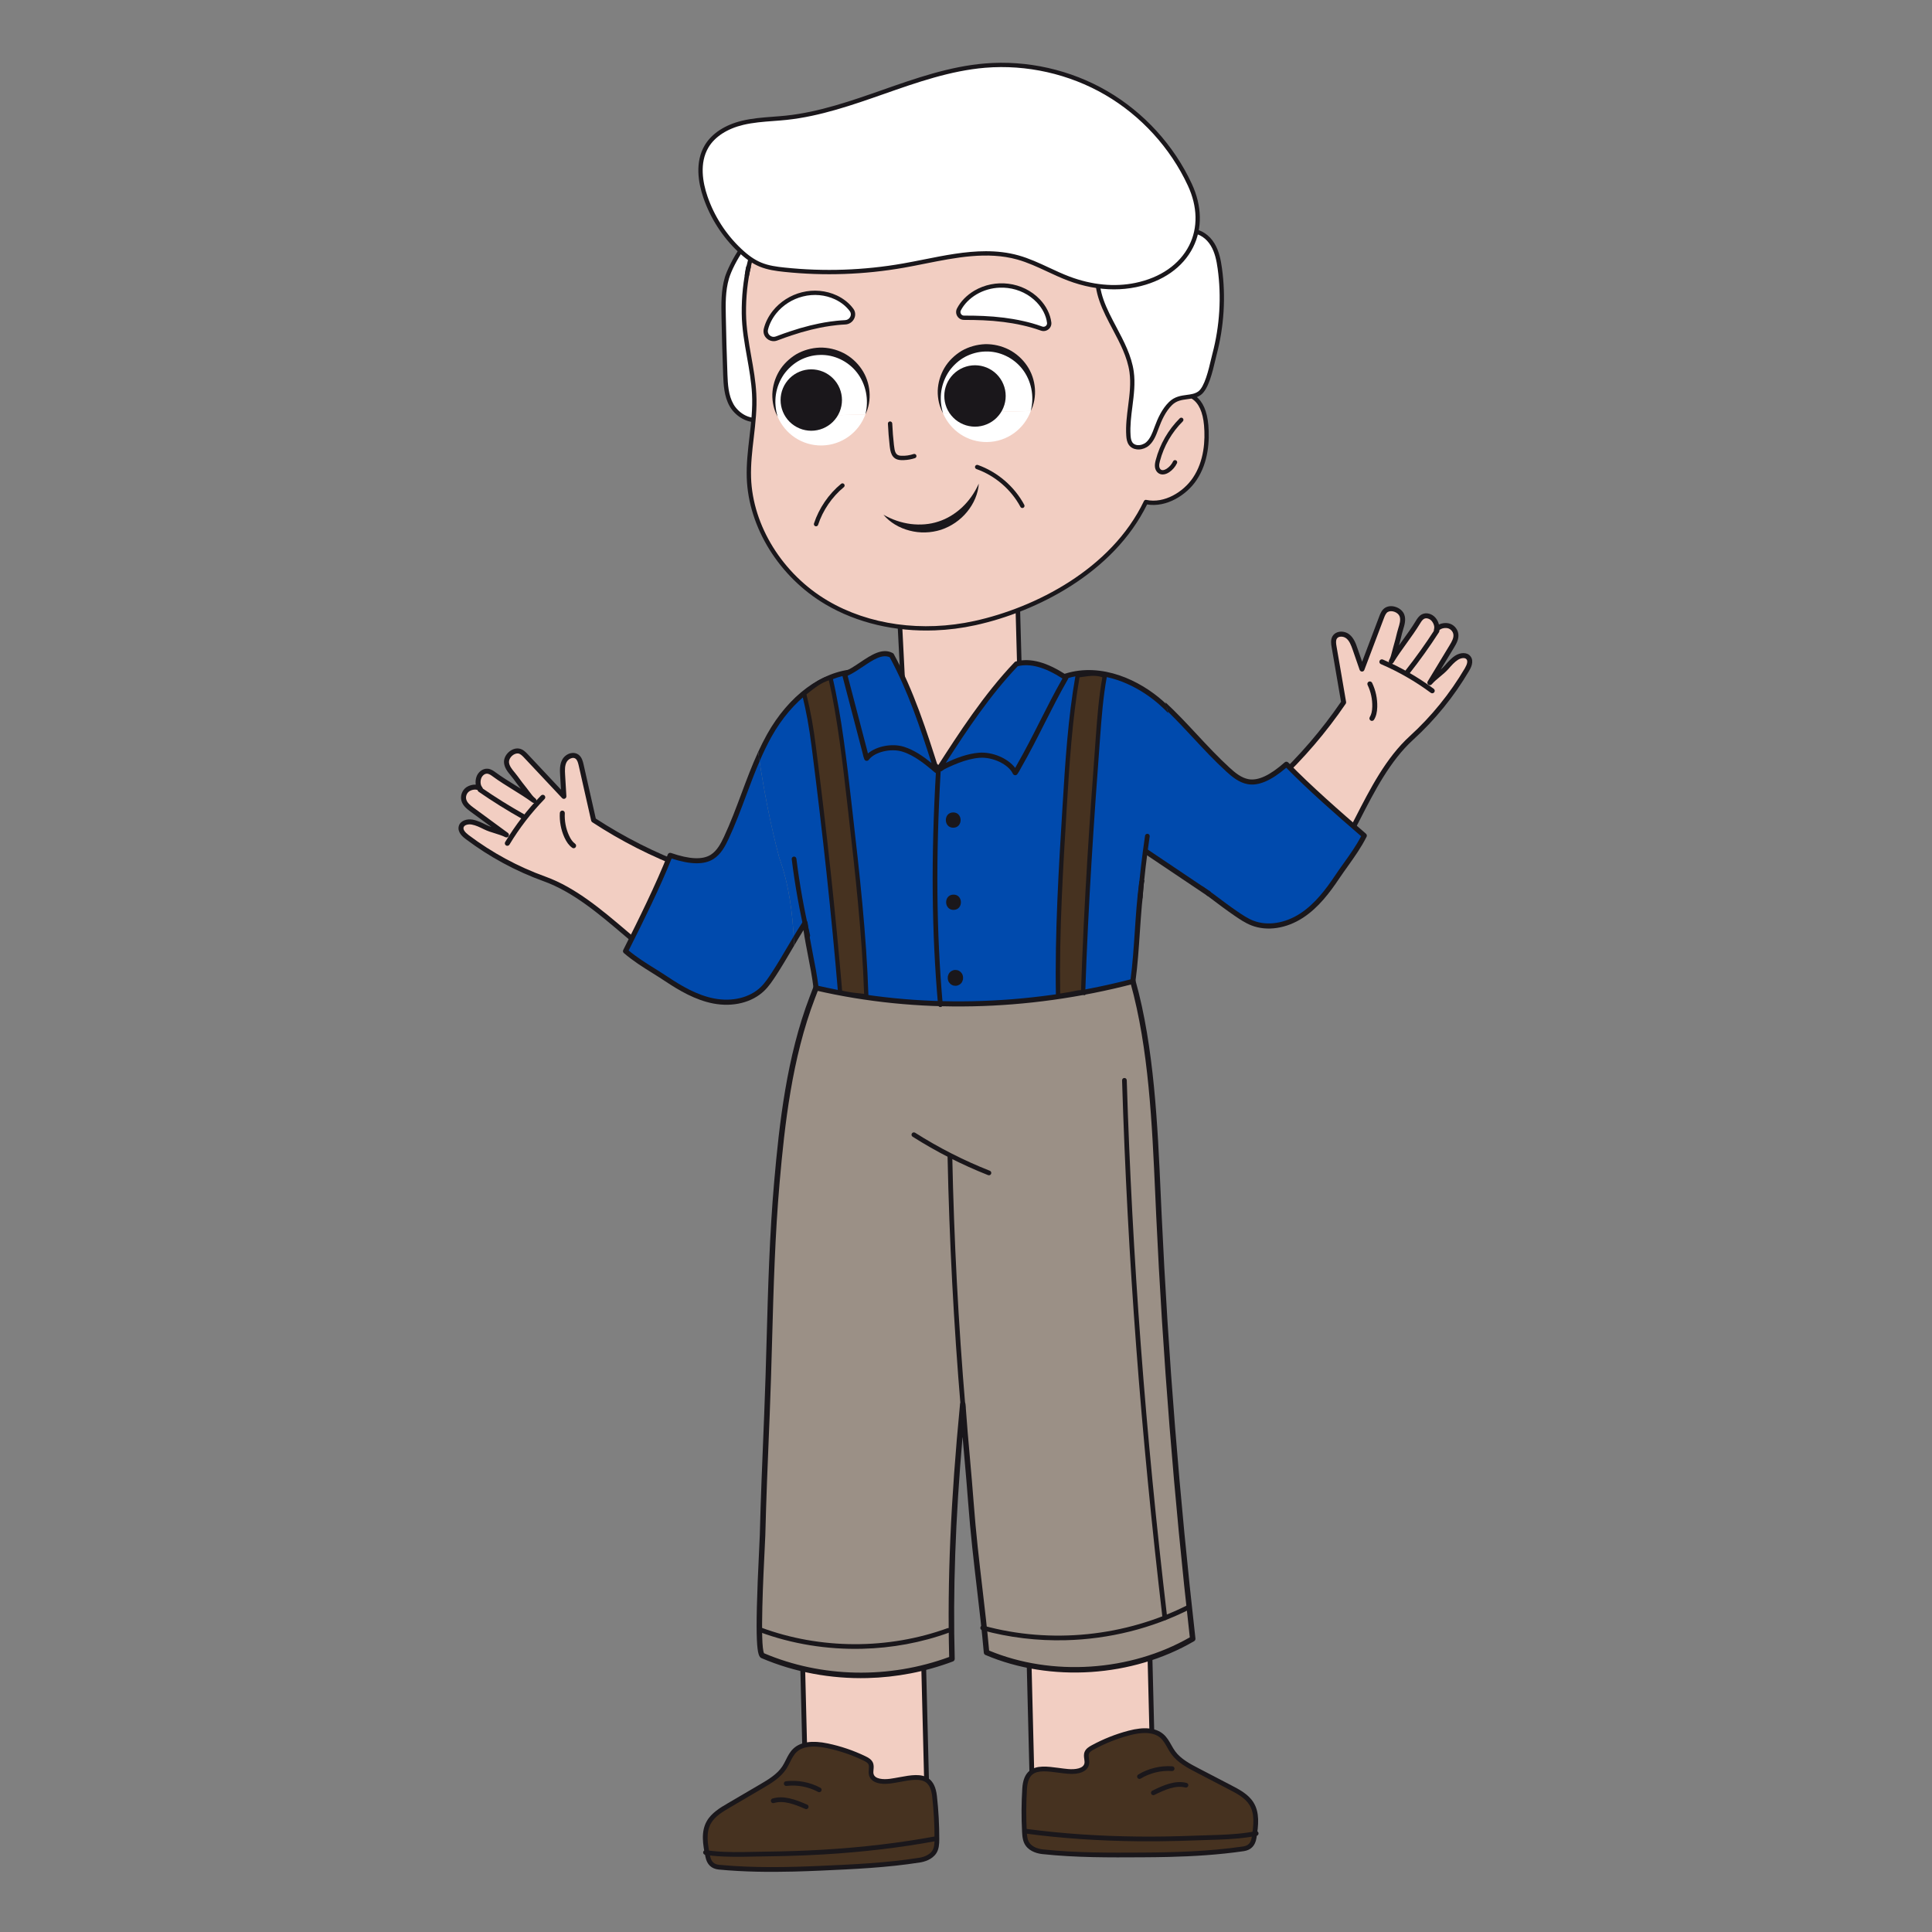 <svg xmlns="http://www.w3.org/2000/svg" xmlns:xlink="http://www.w3.org/1999/xlink" width="500" zoomAndPan="magnify" viewBox="0 0 375 375" height="500" preserveAspectRatio="xMidYMid meet" version="1.0"><rect x="0" y="0" width="375" height="375" fill="#808080" stroke="none"/><defs><filter x="0%" y="0%" width="100%" height="100%" id="e6e77e6be5"><feColorMatrix values="0 0 0 0 1 0 0 0 0 1 0 0 0 0 1 0 0 0 1 0" color-interpolation-filters="sRGB"/></filter><clipPath id="3660992da0"><path d="M 88.75 145 L 134 145 L 134 186 L 88.75 186 Z M 88.75 145 " clip-rule="nonzero"/></clipPath><clipPath id="4d570c558b"><path d="M 136 338 L 183 338 L 183 363.66 L 136 363.66 Z M 136 338 " clip-rule="nonzero"/></clipPath><mask id="8b77eb84df"><g filter="url(#e6e77e6be5)"><rect x="-37.5" width="450" fill="#000000" y="-37.5" height="450" fill-opacity="0.54"/></g></mask><clipPath id="a23b53567c"><path d="M 0.121 0.078 L 85 0.078 L 85 141.922 L 0.121 141.922 Z M 0.121 0.078 " clip-rule="nonzero"/></clipPath><clipPath id="eb45ed0981"><rect x="0" width="86" y="0" height="142"/></clipPath></defs><path fill="#f2cec2" d="M 260.504 164.602 C 264.531 157.449 267.898 148.77 273.961 143.238 C 278.188 139.383 281.832 134.895 284.734 129.969 C 285.148 129.266 285.539 128.34 285.043 127.691 C 284.527 127.012 283.434 127.203 282.715 127.668 C 281.98 128.141 281.395 128.809 280.816 129.469 C 279.812 130.621 278.531 131.363 277.527 132.516 C 278.945 130.176 280.363 127.832 281.781 125.492 C 282.227 124.758 282.688 123.945 282.582 123.094 C 282.477 122.297 281.824 121.602 281.035 121.449 C 280.246 121.301 279.184 121.578 278.797 122.285 C 279.008 121.656 278.77 120.832 278.273 120.238 C 277.777 119.641 276.883 119.324 276.191 119.68 C 275.754 119.906 275.477 120.348 275.219 120.77 C 273.598 123.441 271.668 125.703 270.043 128.375 C 270.48 127.66 270.648 126.57 270.887 125.77 C 271.168 124.812 271.422 123.844 271.648 122.871 C 271.891 121.832 272.527 120.559 272.113 119.453 C 271.723 118.414 270.152 117.801 269.156 118.348 C 268.633 118.637 268.379 119.242 268.168 119.801 C 266.852 123.262 265.68 126.41 264.367 129.867 C 263.918 128.574 263.473 127.281 263.023 125.988 C 262.711 125.082 262.359 124.125 261.609 123.523 C 260.859 122.926 259.574 122.895 259.07 123.711 C 258.746 124.23 258.84 124.898 258.938 125.504 C 259.539 129.078 260.203 132.758 260.801 136.332 C 256.988 141.926 252.547 147.094 247.59 151.703 C 248.84 154.25 250.395 156.902 252.188 159.098 C 253.98 161.293 257.723 164.039 260.504 164.602 Z M 260.504 164.602 " fill-opacity="1" fill-rule="nonzero"/><path fill="#1a171b" d="M 260.676 165.055 C 260.594 165.086 260.5 165.098 260.406 165.078 C 257.473 164.48 253.66 161.668 251.812 159.406 C 250.18 157.402 248.609 154.883 247.156 151.914 C 247.062 151.723 247.105 151.492 247.262 151.348 C 252.145 146.809 256.527 141.719 260.293 136.219 C 260.004 134.492 259.699 132.746 259.395 130.996 C 259.078 129.184 258.762 127.367 258.465 125.582 C 258.367 125.016 258.227 124.156 258.66 123.453 C 258.926 123.02 259.379 122.73 259.926 122.633 C 260.609 122.516 261.371 122.711 261.914 123.145 C 262.797 123.848 263.176 124.945 263.48 125.828 L 264.387 128.445 C 264.875 127.164 265.344 125.914 265.816 124.664 C 266.438 123.012 267.059 121.359 267.719 119.629 C 267.918 119.105 268.219 118.309 268.926 117.922 C 269.52 117.594 270.273 117.57 271.008 117.844 C 271.75 118.117 272.332 118.656 272.566 119.281 C 272.938 120.273 272.617 121.309 272.34 122.219 C 272.258 122.484 272.18 122.738 272.121 122.98 C 271.945 123.746 271.746 124.52 271.531 125.277 C 271.77 124.945 272.004 124.617 272.242 124.289 C 273.109 123.086 274.008 121.84 274.809 120.52 C 275.074 120.086 275.402 119.547 275.973 119.25 C 276.824 118.805 277.965 119.105 278.648 119.93 C 278.973 120.316 279.191 120.766 279.293 121.215 C 279.863 120.941 280.559 120.867 281.129 120.977 C 282.121 121.164 282.934 122.031 283.062 123.035 C 283.188 124.012 282.727 124.875 282.199 125.742 L 279.641 129.961 C 279.93 129.707 280.203 129.445 280.457 129.152 C 281.02 128.508 281.656 127.777 282.457 127.262 C 283.395 126.656 284.75 126.504 285.43 127.398 C 286.207 128.418 285.414 129.77 285.152 130.215 C 282.215 135.195 278.559 139.699 274.289 143.594 C 269.809 147.68 266.801 153.547 263.895 159.223 C 262.934 161.098 261.941 163.035 260.926 164.84 C 260.867 164.941 260.781 165.016 260.676 165.055 Z M 248.184 151.812 C 249.562 154.57 251.035 156.918 252.562 158.793 C 254.238 160.844 257.656 163.367 260.262 164.051 C 261.199 162.359 262.094 160.621 263.035 158.781 C 265.98 153.031 269.031 147.086 273.637 142.879 C 277.836 139.051 281.43 134.621 284.32 129.723 C 284.801 128.902 284.914 128.32 284.66 127.984 C 284.348 127.57 283.543 127.711 282.98 128.074 C 282.297 128.516 281.73 129.164 281.188 129.789 C 280.656 130.395 280.059 130.887 279.484 131.363 C 278.91 131.84 278.371 132.285 277.895 132.832 C 277.73 133.02 277.445 133.055 277.242 132.906 C 277.039 132.758 276.984 132.48 277.113 132.266 L 281.367 125.242 C 281.82 124.496 282.188 123.824 282.102 123.156 C 282.027 122.566 281.531 122.035 280.945 121.926 C 280.332 121.809 279.496 122.016 279.223 122.516 C 279.102 122.734 278.832 122.828 278.602 122.727 C 278.371 122.625 278.258 122.363 278.34 122.129 C 278.488 121.684 278.309 121.035 277.902 120.547 C 277.559 120.129 276.902 119.855 276.418 120.109 C 276.086 120.281 275.848 120.676 275.637 121.023 C 274.812 122.375 273.906 123.637 273.027 124.855 C 272.156 126.062 271.262 127.309 270.457 128.625 C 270.32 128.855 270.023 128.93 269.793 128.789 C 269.562 128.648 269.492 128.352 269.629 128.125 C 269.906 127.668 270.07 127.012 270.227 126.371 C 270.289 126.113 270.352 125.863 270.422 125.633 C 270.699 124.691 270.953 123.723 271.176 122.762 C 271.238 122.5 271.324 122.223 271.41 121.938 C 271.66 121.137 271.914 120.309 271.66 119.625 C 271.523 119.262 271.145 118.93 270.672 118.754 C 270.203 118.582 269.727 118.594 269.391 118.773 C 269.027 118.973 268.816 119.457 268.621 119.977 C 267.961 121.703 267.34 123.355 266.719 125.004 C 266.098 126.66 265.477 128.312 264.816 130.039 C 264.746 130.23 264.562 130.355 264.359 130.352 C 264.156 130.348 263.977 130.219 263.906 130.027 L 262.566 126.148 C 262.227 125.176 261.922 124.395 261.309 123.902 C 260.98 123.641 260.5 123.52 260.09 123.59 C 259.895 123.621 259.633 123.715 259.48 123.965 C 259.254 124.328 259.32 124.863 259.414 125.426 C 259.715 127.211 260.031 129.023 260.348 130.836 C 260.664 132.648 260.977 134.465 261.277 136.254 C 261.297 136.375 261.27 136.504 261.199 136.605 C 257.438 142.125 253.059 147.238 248.184 151.812 Z M 248.184 151.812 " fill-opacity="1" fill-rule="nonzero"/><path fill="#1a171b" d="M 273.277 131.004 C 273.125 131.062 272.941 131.039 272.805 130.93 C 272.594 130.766 272.559 130.461 272.723 130.25 C 274.766 127.672 276.707 124.957 278.492 122.184 C 278.641 121.961 278.938 121.895 279.164 122.039 C 279.387 122.184 279.453 122.484 279.309 122.707 C 277.504 125.508 275.543 128.246 273.484 130.852 C 273.426 130.922 273.355 130.973 273.277 131.004 Z M 273.277 131.004 " fill-opacity="1" fill-rule="nonzero"/><path fill="#1a171b" d="M 278.168 134.531 C 278.02 134.59 277.848 134.57 277.707 134.469 C 274.711 132.254 271.453 130.379 268.023 128.902 C 267.781 128.797 267.668 128.512 267.773 128.27 C 267.879 128.023 268.164 127.91 268.41 128.016 C 271.902 129.52 275.227 131.43 278.285 133.691 C 278.5 133.848 278.547 134.152 278.387 134.367 C 278.328 134.445 278.254 134.5 278.168 134.531 Z M 278.168 134.531 " fill-opacity="1" fill-rule="nonzero"/><path fill="#1a171b" d="M 266.461 139.891 C 266.324 139.945 266.164 139.934 266.031 139.852 C 265.805 139.711 265.734 139.414 265.875 139.184 C 266.18 138.691 266.332 138.062 266.355 137.195 C 266.395 135.738 266.082 134.27 265.449 132.953 C 265.336 132.711 265.438 132.422 265.676 132.309 C 265.898 132.199 266.207 132.293 266.324 132.535 C 267.023 133.988 267.367 135.609 267.324 137.223 C 267.297 138.27 267.098 139.055 266.699 139.695 C 266.641 139.789 266.555 139.855 266.461 139.891 Z M 266.461 139.891 " fill-opacity="1" fill-rule="nonzero"/><path fill="#f2cec2" d="M 131.887 176.922 C 132.703 174.207 133.125 171.164 133.305 168.332 C 126.961 165.969 120.879 162.895 115.219 159.184 C 114.402 155.652 113.605 152 112.793 148.469 C 112.656 147.871 112.484 147.219 111.988 146.859 C 111.207 146.301 110.031 146.82 109.57 147.66 C 109.105 148.504 109.148 149.52 109.207 150.48 C 109.289 151.844 109.367 153.211 109.449 154.574 C 106.91 151.887 104.625 149.422 102.086 146.73 C 101.676 146.293 101.211 145.832 100.613 145.766 C 99.488 145.641 98.27 146.812 98.309 147.918 C 98.348 149.098 99.422 150.031 100.043 150.898 C 100.625 151.711 101.23 152.508 101.859 153.285 C 102.383 153.934 102.957 154.875 103.633 155.367 C 101.109 153.523 98.461 152.172 95.941 150.324 C 95.543 150.035 95.117 149.73 94.625 149.691 C 93.852 149.625 93.148 150.258 92.914 151 C 92.684 151.742 92.777 152.594 93.215 153.09 C 92.59 152.59 91.504 152.738 90.828 153.18 C 90.156 153.621 89.82 154.516 90.031 155.289 C 90.258 156.117 90.996 156.688 91.688 157.199 C 93.895 158.82 96.098 160.441 98.305 162.059 C 96.934 161.379 95.469 161.184 94.098 160.504 C 93.312 160.117 92.516 159.723 91.652 159.566 C 90.812 159.414 89.73 159.652 89.512 160.48 C 89.305 161.27 90.02 161.973 90.672 162.465 C 95.238 165.906 100.324 168.656 105.699 170.602 C 113.422 173.391 119.852 180.121 126.309 185.191 C 128.664 183.605 131.07 179.641 131.887 176.922 Z M 131.887 176.922 " fill-opacity="1" fill-rule="nonzero"/><g clip-path="url(#3660992da0)"><path fill="#1a171b" d="M 126.012 185.57 C 124.383 184.293 122.723 182.883 121.121 181.52 C 116.262 177.387 111.238 173.117 105.535 171.055 C 100.098 169.09 95 166.332 90.379 162.852 C 89.969 162.539 88.719 161.598 89.047 160.355 C 89.332 159.27 90.645 158.895 91.742 159.09 C 92.676 159.262 93.547 159.695 94.312 160.074 C 94.66 160.246 95.012 160.387 95.375 160.512 L 91.398 157.59 C 90.578 156.988 89.82 156.371 89.562 155.418 C 89.297 154.445 89.719 153.332 90.562 152.777 C 91.047 152.457 91.719 152.262 92.348 152.293 C 92.27 151.84 92.305 151.344 92.453 150.859 C 92.77 149.84 93.707 149.125 94.664 149.207 C 95.309 149.262 95.816 149.637 96.227 149.938 C 97.473 150.848 98.781 151.656 100.043 152.438 C 100.387 152.648 100.73 152.863 101.078 153.078 C 100.59 152.457 100.109 151.82 99.652 151.18 C 99.508 150.98 99.336 150.773 99.16 150.562 C 98.551 149.824 97.859 148.992 97.824 147.934 C 97.801 147.266 98.133 146.543 98.711 146.008 C 99.289 145.477 99.996 145.207 100.664 145.285 C 101.469 145.371 102.051 145.988 102.438 146.398 C 103.707 147.746 104.914 149.035 106.121 150.32 C 107.035 151.297 107.945 152.27 108.887 153.27 L 108.723 150.504 C 108.668 149.574 108.598 148.414 109.145 147.426 C 109.48 146.816 110.109 146.344 110.785 146.191 C 111.324 146.07 111.855 146.168 112.27 146.465 C 112.941 146.949 113.137 147.797 113.266 148.355 C 113.672 150.121 114.074 151.918 114.477 153.715 C 114.863 155.445 115.25 157.18 115.645 158.883 C 121.227 162.52 127.227 165.547 133.473 167.875 C 133.672 167.949 133.801 168.145 133.785 168.359 C 133.578 171.656 133.094 174.582 132.352 177.059 C 131.508 179.855 129.066 183.914 126.582 185.59 C 126.504 185.641 126.414 185.668 126.324 185.672 C 126.215 185.676 126.102 185.645 126.012 185.57 Z M 114.953 159.59 C 114.848 159.52 114.773 159.414 114.746 159.293 C 114.34 157.527 113.934 155.727 113.531 153.93 C 113.133 152.137 112.73 150.34 112.324 148.574 C 112.195 148.023 112.051 147.504 111.703 147.254 C 111.465 147.082 111.188 147.094 110.996 147.141 C 110.59 147.23 110.195 147.527 109.992 147.895 C 109.613 148.586 109.629 149.422 109.691 150.449 L 109.934 154.547 C 109.945 154.75 109.828 154.938 109.641 155.02 C 109.453 155.102 109.238 155.059 109.098 154.906 C 107.828 153.562 106.621 152.273 105.414 150.984 C 104.211 149.699 103.004 148.41 101.734 147.066 C 101.352 146.66 100.977 146.293 100.562 146.246 C 100.184 146.211 99.738 146.383 99.371 146.719 C 99 147.062 98.781 147.516 98.793 147.906 C 98.82 148.633 99.371 149.301 99.906 149.945 C 100.098 150.176 100.281 150.398 100.438 150.617 C 101.012 151.422 101.621 152.215 102.238 152.98 C 102.387 153.168 102.543 153.375 102.699 153.59 C 103.09 154.117 103.492 154.664 103.922 154.98 C 104.137 155.137 104.184 155.441 104.027 155.656 C 103.867 155.871 103.562 155.922 103.348 155.762 C 102.102 154.852 100.797 154.043 99.535 153.262 C 98.254 152.469 96.934 151.652 95.656 150.719 C 95.328 150.477 94.953 150.207 94.586 150.172 C 94.039 150.125 93.539 150.629 93.379 151.148 C 93.191 151.754 93.273 152.422 93.582 152.773 C 93.746 152.965 93.742 153.246 93.566 153.43 C 93.395 153.609 93.109 153.629 92.914 153.469 C 92.473 153.117 91.617 153.242 91.098 153.586 C 90.598 153.914 90.344 154.59 90.5 155.164 C 90.676 155.816 91.27 156.297 91.973 156.812 L 98.59 161.672 C 98.793 161.82 98.848 162.098 98.715 162.312 C 98.586 162.527 98.312 162.605 98.09 162.496 C 97.438 162.172 96.766 161.965 96.059 161.746 C 95.34 161.527 94.602 161.301 93.883 160.941 C 93.137 160.574 92.371 160.191 91.566 160.047 C 90.906 159.926 90.113 160.105 89.98 160.605 C 89.871 161.012 90.203 161.508 90.961 162.082 C 95.504 165.504 100.52 168.219 105.863 170.148 C 111.73 172.27 116.82 176.598 121.746 180.785 C 123.32 182.121 124.809 183.387 126.324 184.59 C 128.469 182.961 130.66 179.324 131.426 176.785 C 132.121 174.469 132.582 171.738 132.797 168.66 C 126.543 166.301 120.539 163.25 114.953 159.59 Z M 114.953 159.59 " fill-opacity="1" fill-rule="nonzero"/></g><path fill="#f2cec2" d="M 155.258 301.797 L 178.738 301.223 L 179.852 346.691 L 156.375 347.27 Z M 155.258 301.797 " fill-opacity="1" fill-rule="nonzero"/><path fill="#1a171b" d="M 155.926 347.277 L 154.793 301.809 C 154.785 301.551 154.988 301.336 155.246 301.328 L 178.723 300.742 C 178.98 300.738 179.195 300.941 179.199 301.199 L 180.336 346.668 C 180.344 346.926 180.137 347.141 179.879 347.148 L 156.406 347.734 C 156.148 347.742 155.934 347.535 155.926 347.277 Z M 178.277 301.691 L 155.738 302.254 L 156.848 346.789 L 179.391 346.227 Z M 178.277 301.691 " fill-opacity="1" fill-rule="nonzero"/><path fill="#463220" d="M 181.391 348.625 C 181.707 351.406 181.859 354.195 181.852 356.984 C 181.848 357.848 181.816 358.762 181.336 359.48 C 180.738 360.375 179.617 360.867 178.512 361.043 C 172.16 362.047 165.711 362.34 159.27 362.625 C 152.715 362.914 146.121 363.039 139.555 362.418 C 138.238 362.293 137.629 361.523 137.387 360.371 C 136.914 358.137 136.469 355.695 137.578 353.723 C 138.406 352.246 139.965 351.309 141.461 350.43 C 143.543 349.211 145.621 347.992 147.703 346.773 C 149.414 345.77 151.176 344.719 152.238 343.094 C 152.965 341.984 153.34 340.637 154.316 339.727 C 155.879 338.27 158.422 338.398 160.598 338.855 C 163.082 339.375 165.504 340.199 167.789 341.301 C 168.258 341.527 168.754 341.797 168.98 342.25 C 169.32 342.938 168.914 343.754 169.125 344.48 C 169.508 345.809 171.422 345.906 172.828 345.715 C 176.789 345.168 180.809 343.457 181.391 348.625 Z M 181.391 348.625 " fill-opacity="1" fill-rule="nonzero"/><g clip-path="url(#4d570c558b)"><path fill="#1a171b" d="M 139.512 362.879 C 138.109 362.742 137.242 361.93 136.934 360.465 C 136.406 357.965 136.027 355.547 137.176 353.5 C 138.09 351.871 139.828 350.852 141.227 350.035 L 147.473 346.375 C 149.047 345.453 150.828 344.41 151.852 342.844 C 152.102 342.461 152.309 342.051 152.527 341.617 C 152.914 340.836 153.32 340.027 154.004 339.391 C 155.391 338.098 157.645 337.766 160.691 338.406 C 163.215 338.934 165.668 339.77 167.988 340.887 C 168.512 341.141 169.098 341.461 169.391 342.047 C 169.637 342.539 169.59 343.051 169.547 343.5 C 169.52 343.812 169.492 344.109 169.566 344.355 C 169.844 345.309 171.398 345.445 172.766 345.262 C 173.379 345.176 173.992 345.062 174.594 344.953 C 176.789 344.551 178.859 344.168 180.289 345.23 C 181.16 345.875 181.668 346.969 181.852 348.574 C 182.164 351.363 182.32 354.195 182.312 356.988 C 182.309 357.934 182.262 358.926 181.723 359.738 C 180.898 360.969 179.402 361.371 178.586 361.5 C 172.148 362.516 165.613 362.805 159.289 363.086 C 157.574 363.16 155.82 363.227 154.039 363.273 C 149.352 363.387 144.465 363.348 139.512 362.879 Z M 174.762 345.855 C 174.148 345.969 173.52 346.086 172.895 346.168 C 170.629 346.48 169.059 345.898 168.688 344.609 C 168.566 344.195 168.602 343.781 168.637 343.414 C 168.668 343.039 168.699 342.715 168.57 342.457 C 168.406 342.129 167.98 341.902 167.59 341.715 C 165.336 340.629 162.953 339.82 160.504 339.305 C 157.762 338.73 155.785 338.984 154.629 340.062 C 154.066 340.586 153.719 341.285 153.348 342.027 C 153.129 342.465 152.898 342.918 152.621 343.344 C 151.48 345.094 149.598 346.195 147.934 347.168 L 141.691 350.828 C 140.32 351.629 138.766 352.539 137.977 353.945 C 136.984 355.719 137.344 357.949 137.836 360.277 C 138.062 361.363 138.59 361.867 139.598 361.961 C 146.375 362.602 153.047 362.438 159.246 362.164 C 165.543 361.887 172.055 361.598 178.441 360.59 C 179.578 360.41 180.496 359.914 180.953 359.227 C 181.355 358.625 181.391 357.824 181.391 356.984 C 181.398 354.227 181.246 351.43 180.934 348.676 C 180.781 347.34 180.391 346.453 179.738 345.969 C 179.199 345.566 178.477 345.445 177.648 345.465 C 176.773 345.484 175.781 345.668 174.762 345.855 Z M 174.762 345.855 " fill-opacity="1" fill-rule="nonzero"/></g><path fill="#463220" d="M 152.602 346.195 C 154.781 345.926 157.066 346.359 159.012 347.406 " fill-opacity="1" fill-rule="nonzero"/><path fill="#1a171b" d="M 158.797 347.809 C 156.926 346.809 154.746 346.391 152.656 346.652 C 152.41 346.672 152.176 346.504 152.145 346.25 C 152.113 345.996 152.293 345.77 152.543 345.738 C 154.816 345.465 157.195 345.906 159.23 347 C 159.453 347.121 159.539 347.398 159.418 347.621 C 159.336 347.773 159.184 347.859 159.023 347.863 C 158.945 347.867 158.867 347.852 158.797 347.809 Z M 158.797 347.809 " fill-opacity="1" fill-rule="nonzero"/><path fill="#463220" d="M 150.082 349.531 C 152.176 348.898 154.445 349.805 156.48 350.691 " fill-opacity="1" fill-rule="nonzero"/><path fill="#1a171b" d="M 156.297 351.113 C 154.168 350.184 152.105 349.402 150.215 349.969 C 149.965 350.043 149.715 349.906 149.641 349.664 C 149.566 349.422 149.707 349.164 149.949 349.09 C 152.137 348.43 154.465 349.312 156.664 350.27 C 156.895 350.371 157.004 350.645 156.902 350.875 C 156.828 351.043 156.664 351.148 156.492 351.152 C 156.426 351.152 156.359 351.141 156.297 351.113 Z M 156.297 351.113 " fill-opacity="1" fill-rule="nonzero"/><path fill="#463220" d="M 136.938 359.566 C 137.434 359.645 137.938 359.707 138.438 359.754 C 141.879 360.09 145.371 359.895 148.816 359.859 C 152.477 359.82 156.137 359.699 159.789 359.484 C 167.09 359.051 174.355 358.234 181.512 356.91 " fill-opacity="1" fill-rule="nonzero"/><path fill="#1a171b" d="M 148.82 360.32 C 148.035 360.328 147.242 360.344 146.449 360.359 C 143.805 360.414 141.07 360.473 138.395 360.211 C 137.883 360.16 137.371 360.102 136.863 360.016 C 136.613 359.973 136.445 359.738 136.484 359.488 C 136.527 359.234 136.766 359.066 137.012 359.109 C 137.5 359.191 137.992 359.25 138.484 359.297 C 141.109 359.555 143.812 359.496 146.43 359.441 C 147.227 359.422 148.02 359.406 148.812 359.398 C 152.543 359.355 156.23 359.234 159.762 359.023 C 167.359 358.574 174.648 357.711 181.43 356.457 C 181.68 356.414 181.918 356.578 181.965 356.824 C 182.012 357.074 181.844 357.316 181.594 357.363 C 174.777 358.625 167.449 359.492 159.816 359.945 C 157.363 360.09 154.836 360.195 152.273 360.258 C 151.129 360.289 149.977 360.305 148.82 360.32 Z M 148.82 360.32 " fill-opacity="1" fill-rule="nonzero"/><path fill="#f2cec2" d="M 199.172 299.676 L 222.648 299.102 L 223.762 344.574 L 200.285 345.148 Z M 199.172 299.676 " fill-opacity="1" fill-rule="nonzero"/><path fill="#1a171b" d="M 199.84 345.156 L 198.703 299.688 C 198.695 299.43 198.902 299.215 199.16 299.207 L 222.637 298.621 C 222.895 298.613 223.105 298.82 223.113 299.078 L 224.246 344.547 C 224.254 344.805 224.051 345.02 223.793 345.027 L 200.316 345.613 C 200.059 345.617 199.844 345.414 199.84 345.156 Z M 222.191 299.566 L 199.648 300.129 L 200.758 344.668 L 223.301 344.105 Z M 222.191 299.566 " fill-opacity="1" fill-rule="nonzero"/><path fill="#ffffff" d="M 224.945 235.922 C 224.258 221.117 223.836 204.574 219.895 190.484 C 216.797 188.566 213.641 188.012 210.254 186.922 C 201.547 184.117 192.312 184.227 183.316 185.41 C 174.324 186.594 167.75 189.191 158.777 190.582 C 158.488 191.523 158.02 192.699 157.672 193.613 C 153.359 204.871 151.855 217.328 150.793 229.465 C 149.477 244.473 149.484 259.473 148.867 274.504 C 148.543 282.328 148.207 290.152 148.012 297.984 C 147.953 300.344 146.652 320.766 148.008 321.348 C 159.559 326.281 173.047 326.406 184.777 321.984 C 184.328 305.496 185.285 288.965 186.875 272.562 C 187.371 279.613 187.992 285.457 188.434 291.418 C 189.258 302.445 190.637 311.078 191.488 320.742 C 203.879 326.012 219.688 325.008 231.508 318.09 C 228.414 290.816 226.227 263.398 224.945 235.922 Z M 224.945 235.922 " fill-opacity="1" fill-rule="nonzero"/><g mask="url(#8b77eb84df)"><g transform="matrix(1, 0, 0, 1, 147, 184)"><g clip-path="url(#eb45ed0981)"><g clip-path="url(#a23b53567c)"><path fill="#463220" d="M 77.945 51.922 C 77.258 37.117 76.836 20.574 72.895 6.484 C 69.797 4.566 66.641 4.012 63.254 2.922 C 54.547 0.117 45.312 0.227 36.316 1.41 C 27.324 2.594 20.75 5.191 11.777 6.582 C 11.488 7.523 11.02 8.699 10.672 9.613 C 6.359 20.871 4.855 33.328 3.793 45.465 C 2.477 60.473 2.484 75.473 1.867 90.504 C 1.543 98.328 1.207 106.152 1.012 113.984 C 0.953 116.344 -0.348 136.766 1.008 137.348 C 12.559 142.281 26.047 142.406 37.777 137.984 C 37.328 121.496 38.285 104.965 39.875 88.562 C 40.371 95.613 40.992 101.457 41.434 107.418 C 42.258 118.445 43.637 127.078 44.488 136.742 C 56.879 142.012 72.688 141.008 84.508 134.09 C 81.414 106.816 79.227 79.398 77.945 51.922 Z M 77.945 51.922 " fill-opacity="1" fill-rule="nonzero"/></g></g></g></g><path fill="#1a171b" d="M 225.48 235.895 L 225.301 231.98 C 224.703 218.516 224.023 203.258 220.406 190.34 C 220.371 190.211 220.285 190.102 220.172 190.031 C 217.797 188.559 215.434 187.879 212.93 187.164 C 212.105 186.926 211.27 186.688 210.418 186.414 C 202.734 183.941 194.102 183.453 183.25 184.883 C 178.477 185.512 174.301 186.555 170.27 187.562 C 166.648 188.469 162.91 189.402 158.695 190.055 C 158.492 190.086 158.328 190.23 158.27 190.426 C 158.027 191.207 157.66 192.156 157.336 192.996 L 157.172 193.422 C 152.676 205.164 151.25 218.156 150.262 229.418 C 149.367 239.629 149.078 250 148.801 260.031 C 148.668 264.766 148.531 269.664 148.332 274.484 L 148.234 276.895 C 147.949 283.801 147.652 290.941 147.477 297.977 C 147.469 298.371 147.422 299.293 147.359 300.547 C 146.406 319.691 146.965 321.484 147.797 321.84 C 154.242 324.594 161.301 325.887 168.363 325.711 C 173.992 325.57 179.629 324.496 184.969 322.484 C 185.18 322.402 185.316 322.199 185.312 321.973 C 184.953 308.855 185.438 295.023 186.832 278.852 C 186.961 280.391 187.094 281.887 187.227 283.359 C 187.469 286.117 187.707 288.773 187.902 291.457 C 188.367 297.688 189.012 303.168 189.633 308.465 C 190.125 312.641 190.586 316.582 190.957 320.789 C 190.973 320.984 191.098 321.156 191.277 321.23 C 203.914 326.605 219.812 325.555 231.777 318.551 C 231.957 318.445 232.059 318.242 232.035 318.031 C 228.961 290.883 226.754 263.25 225.48 235.895 Z M 191.988 320.375 C 191.621 316.273 191.168 312.418 190.691 308.34 C 190.07 303.055 189.426 297.586 188.965 291.379 C 188.766 288.691 188.527 286.027 188.285 283.266 C 187.984 279.887 187.676 276.395 187.402 272.527 C 187.383 272.25 187.156 272.035 186.879 272.031 C 186.602 272.043 186.371 272.234 186.344 272.512 C 184.523 291.301 183.852 306.918 184.234 321.617 C 172.57 325.91 159.504 325.652 148.305 320.895 C 147.492 319.379 148.191 305.27 148.426 300.598 C 148.488 299.332 148.535 298.402 148.547 298 C 148.723 290.977 149.016 283.836 149.301 276.934 L 149.402 274.523 C 149.598 269.695 149.734 264.797 149.867 260.059 C 150.145 250.043 150.434 239.688 151.324 229.508 C 152.305 218.32 153.727 205.41 158.168 193.801 L 158.332 193.379 C 158.621 192.633 158.941 191.797 159.188 191.055 C 163.316 190.398 166.984 189.48 170.531 188.594 C 174.535 187.594 178.676 186.559 183.391 185.938 C 194.082 184.531 202.566 185.004 210.094 187.426 C 210.957 187.703 211.805 187.945 212.637 188.188 C 215.004 188.863 217.246 189.508 219.441 190.828 C 222.973 203.578 223.617 218.043 224.242 232.031 L 224.418 235.945 C 225.688 263.207 227.883 290.746 230.941 317.805 C 219.379 324.438 204.172 325.441 191.988 320.375 Z M 191.988 320.375 " fill-opacity="1" fill-rule="nonzero"/><path fill="#004aad" d="M 147.297 146.863 C 145 152.031 143.371 157.52 140.961 162.648 C 140.305 164.051 139.527 165.492 138.215 166.32 C 135.988 167.727 132.57 166.879 130.082 166.023 C 127.73 171.965 124.289 178.91 121.41 184.613 C 123.961 186.801 126.633 188.207 129.43 190.07 C 132.238 191.938 135.23 193.664 138.547 194.293 C 141.859 194.922 145.566 194.297 147.996 191.953 C 148.879 191.102 149.562 190.062 150.234 189.035 C 151.566 186.996 152.828 184.793 154.109 182.637 C 153.828 177.23 153.188 171.836 151.25 166.473 C 149.523 159.945 148.262 153.41 147.297 146.863 Z M 147.297 146.863 " fill-opacity="1" fill-rule="nonzero"/><path fill="#004aad" d="M 225.445 136.469 C 220.441 131.996 213.336 129.215 206.93 131.211 C 198.797 133.746 190.805 135.863 182.371 134.645 C 176.668 133.824 171.684 129.988 165.934 130.363 C 158.746 130.832 152.848 136.465 149.328 142.746 C 148.578 144.086 147.918 145.465 147.297 146.863 C 148.262 153.41 149.523 159.949 151.25 166.473 C 153.188 171.836 153.828 177.23 154.109 182.637 C 154.816 181.441 155.527 180.258 156.266 179.133 C 156.762 183.352 157.902 187.531 158.398 191.75 C 178.547 196.41 199.887 195.691 219.895 190.484 C 220.762 184.031 220.746 177.742 221.613 171.289 C 221.652 171.293 221.688 171.301 221.727 171.305 C 221.75 170.977 221.805 170.645 221.848 170.316 C 221.953 169.559 221.977 168.684 222.207 167.891 C 222.238 167.777 222.281 167.668 222.328 167.559 C 222.301 167.5 222.273 167.438 222.246 167.379 C 222.234 167.312 222.223 167.246 222.215 167.176 C 222.211 167.16 222.207 167.141 222.207 167.121 C 222.184 167.07 222.152 167.027 222.137 166.969 C 222.121 166.918 222.113 166.863 222.105 166.812 C 222.098 166.762 222.086 166.707 222.086 166.656 C 222.082 166.57 222.098 166.484 222.109 166.402 C 222.113 166.375 222.117 166.352 222.121 166.328 C 222.145 166.23 222.188 166.145 222.25 166.066 C 222.305 165.984 222.371 165.918 222.461 165.867 L 222.641 165.785 C 222.707 165.773 222.773 165.766 222.84 165.754 C 222.945 165.746 223.043 165.766 223.133 165.812 C 223.199 165.828 223.254 165.859 223.305 165.906 C 223.387 165.957 223.457 166.027 223.504 166.113 C 223.52 166.145 223.531 166.172 223.543 166.203 C 223.559 166.207 223.574 166.203 223.586 166.211 C 223.73 166.258 223.859 166.336 223.977 166.43 C 224.047 166.434 224.113 166.434 224.188 166.445 C 224.828 166.566 225.277 167.059 225.723 167.5 C 226.09 167.387 226.473 167.324 226.855 167.348 C 228.102 158.691 228.773 149.926 229.879 141.266 C 228.531 139.547 227.078 137.93 225.445 136.469 Z M 225.445 136.469 " fill-opacity="1" fill-rule="nonzero"/><path fill="#1a171b" d="M 152.82 183.832 C 151.848 185.484 150.844 187.191 149.816 188.762 C 149.168 189.754 148.496 190.781 147.648 191.598 C 145.52 193.648 142.152 194.473 138.637 193.809 C 135.305 193.172 132.25 191.355 129.699 189.656 C 128.844 189.086 127.996 188.559 127.16 188.035 C 125.371 186.918 123.676 185.859 122.023 184.488 C 124.906 178.773 128.109 172.258 130.363 166.641 C 134.031 167.836 136.688 167.867 138.477 166.738 C 139.93 165.82 140.75 164.254 141.406 162.855 C 142.707 160.086 143.793 157.172 144.844 154.355 C 145.66 152.168 146.492 149.938 147.434 147.754 C 147.34 147.152 147.25 146.543 147.164 145.938 C 145.945 148.594 144.918 151.332 143.922 154.012 C 142.875 156.812 141.797 159.703 140.516 162.441 C 139.918 163.711 139.18 165.129 137.953 165.906 C 136.363 166.91 133.84 166.797 130.242 165.559 C 129.988 165.473 129.719 165.598 129.621 165.844 C 127.324 171.637 123.961 178.473 120.969 184.395 C 120.867 184.598 120.918 184.844 121.09 184.988 C 122.891 186.535 124.711 187.672 126.641 188.875 C 127.469 189.395 128.305 189.914 129.156 190.484 C 131.789 192.234 134.953 194.113 138.453 194.781 C 142.285 195.508 145.98 194.586 148.34 192.312 C 149.266 191.418 149.969 190.344 150.648 189.309 C 151.688 187.715 152.699 185.996 153.676 184.336 C 153.832 184.07 153.996 183.797 154.152 183.527 C 154.129 182.934 154.098 182.336 154.062 181.742 C 153.641 182.441 153.227 183.141 152.82 183.832 Z M 152.82 183.832 " fill-opacity="1" fill-rule="nonzero"/><path fill="#1a171b" d="M 221.883 172.816 C 221.918 172.164 221.969 171.508 222.145 170.875 C 222.152 170.855 221.668 170.801 221.648 170.797 C 221.391 170.777 221.156 170.965 221.121 171.223 C 220.684 174.469 220.469 177.715 220.258 180.855 C 220.055 183.871 219.848 186.988 219.445 190.09 C 199.121 195.324 178.184 195.758 158.844 191.348 C 158.59 189.332 158.195 187.309 157.812 185.352 C 157.414 183.293 157 181.168 156.754 179.074 C 156.727 178.867 156.578 178.699 156.375 178.652 C 156.172 178.602 155.961 178.688 155.848 178.863 C 155.238 179.793 154.645 180.766 154.059 181.742 C 154.094 182.34 154.125 182.934 154.152 183.527 C 154.742 182.527 155.34 181.52 155.953 180.543 C 156.199 182.227 156.527 183.906 156.844 185.543 C 157.246 187.598 157.66 189.723 157.906 191.812 C 157.93 192.02 158.082 192.188 158.285 192.234 C 177.977 196.789 199.324 196.348 220.02 190.965 C 220.215 190.914 220.359 190.75 220.383 190.555 C 220.82 187.309 221.035 184.062 221.246 180.922 C 221.363 179.191 221.48 177.457 221.633 175.727 C 221.703 174.934 221.812 174.141 221.855 173.344 C 221.863 173.168 221.871 172.992 221.883 172.816 Z M 221.883 172.816 " fill-opacity="1" fill-rule="nonzero"/><path fill="#1a171b" d="M 229.793 141.969 C 229.84 141.605 229.879 141.234 229.926 140.871 C 229.938 140.773 229.965 140.695 229.98 140.605 C 228.699 138.996 227.312 137.48 225.773 136.102 C 221.254 132.059 213.891 128.527 206.781 130.742 C 198.777 133.238 190.887 135.379 182.441 134.156 C 180.09 133.82 177.809 132.934 175.602 132.078 C 172.52 130.883 169.324 129.656 165.902 129.871 C 159.453 130.293 153.094 135.016 148.895 142.508 C 148.27 143.625 147.699 144.773 147.164 145.941 C 147.25 146.547 147.34 147.152 147.434 147.758 C 148.137 146.129 148.895 144.523 149.754 142.988 C 153.789 135.789 159.848 131.254 165.961 130.855 C 169.188 130.648 172.121 131.789 175.238 132.996 C 177.5 133.871 179.836 134.777 182.297 135.133 C 190.941 136.383 199.277 134.113 207.074 131.684 C 208.371 131.281 209.676 131.082 210.969 131.051 C 216.387 130.914 221.629 133.719 225.117 136.84 C 226.844 138.383 228.375 140.125 229.793 141.969 Z M 229.793 141.969 " fill-opacity="1" fill-rule="nonzero"/><path fill="#f2cec2" d="M 197.906 130.914 L 197.223 105.871 L 174.008 108.23 L 175.219 132.027 C 172.062 132.438 169.914 131.93 166.828 132.711 C 170.277 139.555 175.938 145.414 182.59 149.262 C 182.59 149.262 190.719 142.988 193.531 141.949 C 198.117 140.254 202.43 136.441 205.066 132.195 C 202.695 131.656 200.309 131.23 197.906 130.914 Z M 197.906 130.914 " fill-opacity="1" fill-rule="nonzero"/><path fill="#1a171b" d="M 182.375 149.66 C 175.547 145.711 169.887 139.766 166.438 132.918 C 166.375 132.793 166.371 132.645 166.426 132.52 C 166.48 132.391 166.59 132.297 166.723 132.266 C 168.57 131.797 170.07 131.781 171.656 131.762 C 172.629 131.754 173.633 131.742 174.754 131.621 L 173.566 108.254 C 173.551 108.012 173.727 107.801 173.961 107.777 L 197.176 105.418 C 197.301 105.402 197.422 105.445 197.512 105.527 C 197.605 105.613 197.66 105.73 197.66 105.859 L 198.336 130.512 C 200.617 130.824 202.91 131.238 205.156 131.75 C 205.297 131.781 205.414 131.883 205.469 132.02 C 205.523 132.16 205.512 132.316 205.434 132.441 C 202.66 136.918 198.152 140.727 193.676 142.379 C 190.961 143.383 182.934 149.562 182.855 149.625 C 182.777 149.684 182.691 149.715 182.602 149.719 C 182.523 149.719 182.445 149.699 182.375 149.66 Z M 197.852 131.367 C 197.637 131.34 197.473 131.152 197.465 130.926 L 196.797 106.371 L 174.469 108.641 L 175.656 132 C 175.668 132.238 175.5 132.449 175.273 132.477 C 173.938 132.652 172.785 132.664 171.668 132.676 C 170.297 132.691 168.996 132.703 167.488 133.023 C 170.836 139.41 176.16 144.961 182.555 148.719 C 183.926 147.668 190.773 142.48 193.379 141.52 C 197.496 140 201.645 136.574 204.34 132.5 C 202.195 132.031 200.016 131.652 197.852 131.367 Z M 197.852 131.367 " fill-opacity="1" fill-rule="nonzero"/><path fill="#004aad" d="M 197.285 128.867 C 200.461 128.02 203.836 129.504 206.883 131.543 C 203.402 137.609 201.219 142.746 197.742 148.812 C 197.742 148.812 197.066 150.07 197.039 149.965 C 196.133 148.012 192.863 146.379 190.082 146.598 C 187.305 146.816 184.715 148.055 182.215 149.27 C 186.742 142.238 191.422 135.004 197.285 128.867 Z M 197.285 128.867 " fill-opacity="1" fill-rule="nonzero"/><path fill="#1a171b" d="M 196.988 150.465 C 196.816 150.445 196.664 150.332 196.594 150.176 C 195.75 148.359 192.672 146.887 190.121 147.09 C 187.395 147.305 184.758 148.586 182.434 149.715 C 182.234 149.812 181.992 149.766 181.848 149.598 C 181.699 149.434 181.68 149.188 181.801 149 C 186.098 142.328 190.969 134.766 196.93 128.523 C 196.992 128.457 197.07 128.41 197.16 128.387 C 199.996 127.633 203.266 128.527 207.156 131.129 C 207.375 131.273 207.441 131.562 207.312 131.789 C 205.578 134.809 204.145 137.652 202.754 140.398 C 201.359 143.16 199.918 146.012 198.18 149.047 C 197.559 150.199 197.398 150.461 197.094 150.469 C 197.059 150.469 197.023 150.465 196.988 150.465 Z M 197.547 129.309 C 192.109 135.023 187.746 141.609 183.574 148.07 C 185.57 147.141 187.75 146.285 190.043 146.102 C 192.656 145.906 195.652 147.195 197.043 149.055 C 197.133 148.895 197.227 148.727 197.312 148.566 C 199.047 145.543 200.484 142.703 201.871 139.953 C 203.203 137.316 204.582 134.594 206.223 131.699 C 202.812 129.5 199.973 128.719 197.547 129.309 Z M 197.547 129.309 " fill-opacity="1" fill-rule="nonzero"/><path fill="#004aad" d="M 173.055 127.199 C 170.391 125.746 167.18 129.586 163.941 130.879 C 165.633 137.324 166.191 139.5 167.879 145.945 C 167.879 145.945 168.188 147.27 168.238 147.18 C 169.523 145.52 172.867 144.648 175.324 145.426 C 177.781 146.207 179.82 147.906 181.785 149.57 C 179.379 142 176.883 134.207 173.055 127.199 Z M 173.055 127.199 " fill-opacity="1" fill-rule="nonzero"/><path fill="#1a171b" d="M 181.473 149.949 C 179.645 148.406 177.574 146.66 175.176 145.898 C 172.941 145.191 169.82 145.945 168.676 147.414 C 168.578 147.594 168.379 147.703 168.168 147.676 C 167.777 147.621 167.707 147.371 167.402 146.07 C 166.559 142.848 165.996 140.691 165.434 138.539 C 164.871 136.383 164.309 134.23 163.465 131.008 C 163.398 130.766 163.527 130.516 163.758 130.422 C 164.816 130 165.906 129.27 166.957 128.562 C 169.078 127.141 171.273 125.664 173.289 126.766 C 173.371 126.812 173.441 126.883 173.488 126.965 C 177.375 134.082 179.859 141.879 182.258 149.418 C 182.324 149.629 182.246 149.859 182.062 149.98 C 181.984 150.035 181.891 150.062 181.801 150.066 C 181.684 150.066 181.562 150.027 181.473 149.949 Z M 167.508 129.387 C 166.539 130.035 165.543 130.703 164.527 131.168 C 165.312 134.168 165.852 136.227 166.391 138.289 C 166.953 140.445 167.512 142.598 168.363 145.836 C 168.395 145.965 168.43 146.109 168.461 146.246 C 170.137 144.828 173.168 144.227 175.473 144.957 C 177.484 145.594 179.234 146.832 180.805 148.105 C 178.586 141.164 176.223 134.07 172.691 127.574 C 171.223 126.891 169.418 128.102 167.508 129.387 Z M 167.508 129.387 " fill-opacity="1" fill-rule="nonzero"/><path fill="#463220" d="M 198.883 347.16 C 198.707 349.953 198.691 352.75 198.84 355.535 C 198.887 356.398 198.961 357.305 199.477 358 C 200.121 358.867 201.262 359.301 202.375 359.422 C 208.773 360.109 215.227 360.078 221.676 360.039 C 228.234 360.004 234.824 359.801 241.352 358.852 C 242.66 358.66 243.234 357.863 243.418 356.699 C 243.777 354.445 244.102 351.984 242.898 350.07 C 241.996 348.633 240.391 347.773 238.855 346.973 C 236.715 345.859 234.574 344.746 232.438 343.633 C 230.68 342.719 228.867 341.754 227.723 340.184 C 226.945 339.113 226.504 337.785 225.48 336.922 C 223.844 335.547 221.316 335.805 219.164 336.367 C 216.711 337.012 214.332 337.953 212.105 339.168 C 211.648 339.418 211.164 339.711 210.961 340.176 C 210.656 340.879 211.105 341.672 210.93 342.41 C 210.609 343.754 208.707 343.949 207.289 343.828 C 203.305 343.48 199.207 341.969 198.883 347.16 Z M 198.883 347.16 " fill-opacity="1" fill-rule="nonzero"/><path fill="#1a171b" d="M 221.68 360.5 C 215.352 360.539 208.809 360.574 202.328 359.879 C 201.504 359.793 199.992 359.465 199.109 358.277 C 198.527 357.492 198.43 356.504 198.383 355.559 C 198.234 352.77 198.25 349.934 198.426 347.133 C 198.523 345.523 198.98 344.402 199.816 343.715 C 201.191 342.586 203.281 342.859 205.492 343.152 C 206.098 343.234 206.715 343.316 207.328 343.371 C 208.703 343.488 210.25 343.273 210.48 342.305 C 210.543 342.055 210.5 341.762 210.457 341.449 C 210.395 341.004 210.32 340.496 210.543 339.992 C 210.805 339.391 211.375 339.047 211.887 338.766 C 214.148 337.535 216.559 336.578 219.047 335.926 C 222.062 335.129 224.324 335.352 225.777 336.57 C 226.492 337.172 226.934 337.961 227.363 338.723 C 227.602 339.145 227.828 339.547 228.098 339.914 C 229.195 341.426 231.031 342.383 232.648 343.227 L 239.066 346.566 C 240.508 347.316 242.297 348.246 243.289 349.828 C 244.535 351.812 244.277 354.246 243.875 356.773 C 243.637 358.254 242.812 359.105 241.418 359.309 C 236.5 360.023 231.621 360.312 226.93 360.43 C 225.148 360.473 223.395 360.492 221.68 360.5 Z M 219.281 336.812 C 216.859 337.449 214.52 338.375 212.32 339.574 C 211.941 339.781 211.527 340.027 211.379 340.363 C 211.266 340.625 211.309 340.949 211.363 341.324 C 211.414 341.688 211.473 342.098 211.371 342.52 C 211.062 343.824 209.52 344.484 207.246 344.285 C 206.617 344.23 205.988 344.148 205.367 344.066 C 203.359 343.801 201.461 343.551 200.395 344.426 C 199.77 344.945 199.422 345.848 199.336 347.191 C 199.164 349.957 199.148 352.758 199.297 355.512 C 199.34 356.352 199.414 357.152 199.844 357.73 C 200.336 358.391 201.277 358.844 202.422 358.965 C 208.852 359.656 215.367 359.617 221.672 359.582 C 227.879 359.547 234.551 359.379 241.285 358.398 C 242.285 358.254 242.789 357.723 242.961 356.625 C 243.336 354.277 243.582 352.031 242.504 350.312 C 241.645 348.945 240.047 348.113 238.641 347.383 L 232.219 344.039 C 230.512 343.148 228.574 342.141 227.352 340.453 C 227.051 340.043 226.801 339.602 226.562 339.172 C 226.152 338.453 225.77 337.77 225.18 337.273 C 224.43 336.645 223.383 336.344 222.047 336.379 C 221.234 336.398 220.309 336.543 219.281 336.812 Z M 207.277 343.828 L 207.289 343.828 Z M 207.277 343.828 " fill-opacity="1" fill-rule="nonzero"/><path fill="#463220" d="M 227.516 343.297 C 225.324 343.141 223.062 343.688 221.172 344.828 " fill-opacity="1" fill-rule="nonzero"/><path fill="#1a171b" d="M 220.777 345.066 C 220.645 344.848 220.715 344.566 220.934 344.434 C 222.91 343.242 225.262 342.672 227.547 342.84 C 227.801 342.859 227.992 343.078 227.973 343.332 C 227.953 343.586 227.727 343.773 227.484 343.758 C 225.379 343.602 223.223 344.125 221.406 345.223 C 221.336 345.266 221.258 345.285 221.184 345.289 C 221.023 345.293 220.867 345.211 220.777 345.066 Z M 220.777 345.066 " fill-opacity="1" fill-rule="nonzero"/><path fill="#463220" d="M 230.195 346.508 C 228.078 345.977 225.852 346.996 223.863 347.984 " fill-opacity="1" fill-rule="nonzero"/><path fill="#1a171b" d="M 223.453 348.188 C 223.34 347.961 223.434 347.684 223.66 347.57 C 225.809 346.504 228.09 345.508 230.305 346.059 C 230.551 346.121 230.703 346.371 230.641 346.617 C 230.578 346.863 230.328 347.008 230.086 346.953 C 228.172 346.477 226.148 347.363 224.066 348.395 C 224.004 348.426 223.938 348.441 223.875 348.445 C 223.703 348.445 223.535 348.352 223.453 348.188 Z M 223.453 348.188 " fill-opacity="1" fill-rule="nonzero"/><path fill="#463220" d="M 243.824 355.871 C 243.332 355.977 242.832 356.062 242.336 356.137 C 238.914 356.645 235.418 356.625 231.977 356.758 C 228.316 356.902 224.656 356.965 220.996 356.934 C 213.688 356.863 206.387 356.41 199.176 355.445 " fill-opacity="1" fill-rule="nonzero"/><path fill="#1a171b" d="M 220.992 357.391 C 213.348 357.32 205.984 356.82 199.113 355.898 C 198.863 355.867 198.684 355.637 198.719 355.383 C 198.754 355.133 198.984 354.957 199.234 354.988 C 206.07 355.902 213.395 356.402 221 356.473 C 224.543 356.508 228.23 356.445 231.957 356.301 C 232.75 356.27 233.543 356.246 234.34 356.223 C 236.957 356.148 239.66 356.07 242.27 355.684 C 242.758 355.609 243.246 355.527 243.727 355.422 C 243.977 355.363 244.223 355.527 244.273 355.773 C 244.328 356.023 244.168 356.266 243.922 356.32 C 243.418 356.426 242.91 356.516 242.402 356.59 C 239.742 356.988 237.008 357.066 234.367 357.141 C 233.574 357.164 232.781 357.188 231.996 357.219 C 230.84 357.262 229.688 357.301 228.543 357.328 C 225.98 357.395 223.449 357.414 220.992 357.391 Z M 220.992 357.391 " fill-opacity="1" fill-rule="nonzero"/><path fill="#1a171b" d="M 182.074 195.051 C 180.828 180.832 180.703 166.41 181.672 149.656 C 181.684 149.406 181.922 149.219 182.152 149.227 C 182.402 149.242 182.598 149.457 182.582 149.711 C 181.617 166.418 181.742 180.797 182.984 194.973 C 183.004 195.223 182.82 195.445 182.566 195.465 C 182.559 195.465 182.551 195.469 182.539 195.469 C 182.301 195.473 182.094 195.293 182.074 195.051 Z M 182.074 195.051 " fill-opacity="1" fill-rule="nonzero"/><path fill="#1a171b" d="M 185.059 160.66 C 186.969 160.609 186.891 157.645 184.984 157.691 C 183.074 157.742 183.148 160.707 185.059 160.66 Z M 185.059 160.66 " fill-opacity="1" fill-rule="nonzero"/><path fill="#1a171b" d="M 185.117 176.609 C 187.027 176.562 186.949 173.594 185.043 173.645 C 183.129 173.691 183.207 176.656 185.117 176.609 Z M 185.117 176.609 " fill-opacity="1" fill-rule="nonzero"/><path fill="#1a171b" d="M 183.961 189.781 L 183.965 189.895 C 183.973 190.164 184.043 190.41 184.184 190.641 L 184.426 190.934 C 184.613 191.113 184.836 191.234 185.09 191.301 C 185.223 191.312 185.352 191.328 185.484 191.344 C 185.691 191.344 185.879 191.297 186.055 191.203 C 186.234 191.137 186.391 191.031 186.523 190.883 C 186.664 190.746 186.762 190.582 186.816 190.398 C 186.906 190.219 186.945 190.027 186.93 189.824 L 186.926 189.711 C 186.922 189.441 186.848 189.195 186.707 188.965 C 186.625 188.867 186.547 188.77 186.465 188.672 C 186.277 188.492 186.055 188.371 185.801 188.305 C 185.668 188.293 185.539 188.277 185.406 188.262 C 185.203 188.262 185.012 188.309 184.836 188.402 C 184.656 188.469 184.5 188.574 184.367 188.723 C 184.227 188.859 184.129 189.023 184.074 189.207 C 183.984 189.387 183.949 189.578 183.961 189.781 Z M 183.961 189.781 " fill-opacity="1" fill-rule="nonzero"/><path fill="#1a171b" d="M 186.477 273.211 C 185.117 257.07 184.258 240.676 183.922 224.48 C 183.918 224.23 184.117 224.023 184.367 224.016 C 184.367 224.016 184.367 224.016 184.371 224.016 C 184.621 224.012 184.832 224.211 184.836 224.461 C 185.168 240.637 186.027 257.012 187.387 273.133 C 187.406 273.383 187.219 273.602 186.969 273.625 C 186.961 273.625 186.953 273.625 186.945 273.625 C 186.703 273.633 186.5 273.449 186.477 273.211 Z M 186.477 273.211 " fill-opacity="1" fill-rule="nonzero"/><path fill="#1a171b" d="M 191.785 228.09 C 186.691 226.078 181.762 223.57 177.137 220.633 C 176.922 220.496 176.859 220.219 176.996 220.004 C 177.129 219.789 177.41 219.727 177.625 219.863 C 182.203 222.77 187.082 225.25 192.121 227.242 C 192.355 227.332 192.469 227.598 192.379 227.832 C 192.309 228.008 192.145 228.117 191.965 228.121 C 191.906 228.121 191.844 228.109 191.785 228.09 Z M 191.785 228.09 " fill-opacity="1" fill-rule="nonzero"/><path fill="#1a171b" d="M 190.613 316.41 C 190.371 316.344 190.23 316.094 190.297 315.852 C 190.363 315.605 190.609 315.465 190.855 315.531 C 203.996 319.145 218.496 317.668 230.641 311.48 C 230.863 311.363 231.137 311.457 231.254 311.68 C 231.367 311.902 231.277 312.18 231.055 312.293 C 223.574 316.105 215.223 318.156 206.824 318.367 C 201.359 318.504 195.879 317.859 190.613 316.41 Z M 190.613 316.41 " fill-opacity="1" fill-rule="nonzero"/><path fill="#1a171b" d="M 147.414 316.766 C 147.176 316.68 147.055 316.418 147.145 316.18 C 147.23 315.945 147.496 315.82 147.73 315.91 C 159.215 320.168 172.402 320.211 183.914 316.027 C 184.152 315.938 184.414 316.062 184.5 316.301 C 184.586 316.535 184.461 316.797 184.227 316.883 C 178.852 318.836 173.121 319.887 167.359 320.027 C 160.566 320.199 153.734 319.109 147.414 316.766 Z M 147.414 316.766 " fill-opacity="1" fill-rule="nonzero"/><path fill="#1a171b" d="M 225.645 314.078 C 221.418 278.195 218.848 244.055 217.793 209.703 C 217.785 209.449 217.984 209.238 218.234 209.234 C 218.234 209.234 218.238 209.234 218.238 209.234 C 218.488 209.227 218.695 209.422 218.703 209.672 C 219.758 244 222.324 278.117 226.551 313.969 C 226.578 314.219 226.398 314.445 226.148 314.477 C 226.133 314.477 226.121 314.477 226.105 314.48 C 225.875 314.484 225.672 314.312 225.645 314.078 Z M 225.645 314.078 " fill-opacity="1" fill-rule="nonzero"/><path fill="#1a171b" d="M 157.234 181.508 C 156.09 176.633 155.195 171.637 154.578 166.656 C 154.547 166.406 154.301 166.23 154.07 166.262 C 153.82 166.289 153.641 166.52 153.672 166.77 C 154.293 171.781 155.191 176.809 156.344 181.715 C 156.395 181.93 156.59 182.074 156.801 182.07 C 156.832 182.066 156.863 182.062 156.895 182.055 C 157.141 182 157.289 181.754 157.234 181.508 Z M 157.234 181.508 " fill-opacity="1" fill-rule="nonzero"/><path fill="#1a171b" d="M 221.27 174.672 C 221.02 174.648 220.832 174.43 220.855 174.18 C 221.199 170.195 221.672 166.176 222.25 162.227 C 222.289 161.977 222.512 161.809 222.77 161.84 C 223.02 161.879 223.191 162.109 223.152 162.359 C 222.574 166.289 222.105 170.293 221.766 174.258 C 221.742 174.492 221.551 174.668 221.32 174.676 C 221.305 174.676 221.285 174.672 221.27 174.672 Z M 221.27 174.672 " fill-opacity="1" fill-rule="nonzero"/><path fill="#1a171b" d="M 101.402 158.977 C 98.504 157.355 95.645 155.574 92.906 153.68 C 92.688 153.527 92.633 153.227 92.785 153.008 C 92.938 152.785 93.238 152.734 93.457 152.883 C 96.172 154.762 99.004 156.527 101.875 158.129 C 102.109 158.258 102.191 158.555 102.062 158.785 C 101.977 158.941 101.816 159.031 101.652 159.035 C 101.57 159.039 101.484 159.02 101.402 158.977 Z M 101.402 158.977 " fill-opacity="1" fill-rule="nonzero"/><path fill="#1a171b" d="M 98.219 164.102 C 97.992 163.965 97.918 163.664 98.055 163.438 C 100.016 160.18 102.355 157.141 105.008 154.414 C 105.195 154.223 105.5 154.219 105.691 154.402 C 105.883 154.59 105.887 154.898 105.703 155.09 C 103.102 157.766 100.809 160.738 98.887 163.934 C 98.797 164.082 98.641 164.164 98.484 164.168 C 98.395 164.172 98.305 164.148 98.219 164.102 Z M 98.219 164.102 " fill-opacity="1" fill-rule="nonzero"/><path fill="#1a171b" d="M 111.059 164.547 C 110.445 164.109 109.961 163.457 109.531 162.504 C 108.875 161.031 108.574 159.402 108.664 157.789 C 108.68 157.52 108.926 157.316 109.176 157.332 C 109.441 157.348 109.645 157.574 109.629 157.844 C 109.551 159.301 109.82 160.777 110.418 162.105 C 110.77 162.898 111.152 163.426 111.621 163.762 C 111.84 163.918 111.891 164.219 111.734 164.438 C 111.641 164.566 111.496 164.637 111.352 164.641 C 111.25 164.645 111.148 164.613 111.059 164.547 Z M 111.059 164.547 " fill-opacity="1" fill-rule="nonzero"/><path fill="#004aad" d="M 226.449 137.223 C 230.551 141.121 234.152 145.562 238.34 149.383 C 239.488 150.426 240.754 151.461 242.285 151.727 C 244.879 152.172 247.711 150.082 249.688 148.336 C 254.133 152.926 259.969 158.027 264.809 162.191 C 263.289 165.188 261.359 167.512 259.488 170.305 C 257.609 173.105 255.504 175.844 252.684 177.695 C 249.863 179.543 246.195 180.383 243.059 179.148 C 241.914 178.699 240.887 178 239.871 177.309 C 237.863 175.934 227.141 168.551 225.133 167.047 C 223.32 161.949 227.652 158.785 227.391 153.09 C 226.488 146.402 228.059 143.641 226.449 137.223 Z M 226.449 137.223 " fill-opacity="1" fill-rule="nonzero"/><path fill="#1a171b" d="M 235.492 173.492 C 237.02 174.645 238.602 175.84 240.152 176.898 C 241.133 177.566 242.148 178.258 243.242 178.688 C 245.992 179.766 249.422 179.242 252.414 177.277 C 255.25 175.418 257.375 172.57 259.082 170.023 C 259.656 169.168 260.234 168.359 260.805 167.555 C 262.031 165.84 263.195 164.211 264.195 162.312 C 259.344 158.137 253.895 153.344 249.66 149.016 C 246.73 151.523 244.289 152.57 242.199 152.211 C 240.508 151.918 239.148 150.785 238.012 149.746 C 235.75 147.684 233.629 145.406 231.582 143.207 C 229.992 141.496 228.367 139.758 226.664 138.102 C 226.516 137.508 226.367 136.914 226.219 136.32 C 228.359 138.305 230.355 140.441 232.305 142.539 C 234.34 144.723 236.441 146.984 238.676 149.02 C 239.711 149.965 240.938 150.996 242.367 151.242 C 244.219 151.562 246.508 150.492 249.359 147.969 C 249.559 147.793 249.859 147.809 250.043 147.996 C 254.379 152.469 260.102 157.496 265.133 161.82 C 265.305 161.973 265.355 162.219 265.25 162.418 C 264.18 164.535 262.93 166.285 261.609 168.137 C 261.043 168.93 260.469 169.734 259.898 170.582 C 258.137 173.207 255.934 176.156 252.953 178.109 C 249.691 180.25 245.926 180.809 242.875 179.613 C 241.676 179.141 240.617 178.418 239.594 177.719 C 238.023 176.645 236.434 175.445 234.895 174.285 C 234.645 174.098 234.395 173.91 234.145 173.723 C 233.941 173.164 233.551 172.566 233.355 172 C 234.012 172.484 234.852 173.008 235.492 173.492 Z M 235.492 173.492 " fill-opacity="1" fill-rule="nonzero"/><path fill="#ffffff" d="M 149.898 44.223 C 154.738 44.973 151.191 54.379 150.887 57.039 C 150.242 62.738 151.664 68.441 151.691 74.168 C 151.699 75.656 151.602 77.18 150.965 78.559 C 150.328 79.934 149.059 81.152 147.445 81.457 C 145.25 81.875 143.043 80.473 142.016 78.68 C 140.984 76.887 140.863 74.789 140.781 72.766 C 140.633 69.008 140.539 65.25 140.465 61.492 C 140.414 58.961 140.375 56.391 141.098 53.941 C 141.887 51.262 145.98 43.617 149.898 44.223 Z M 149.898 44.223 " fill-opacity="1" fill-rule="nonzero"/><path fill="#1a171b" d="M 141.648 78.891 C 140.531 76.941 140.438 74.637 140.363 72.781 C 140.203 68.793 140.113 64.84 140.043 61.5 C 139.996 59.098 139.941 56.375 140.695 53.824 C 141.352 51.594 145.492 43.113 149.965 43.809 C 150.891 43.953 151.605 44.391 152.09 45.113 C 153.574 47.324 152.543 51.633 151.789 54.777 C 151.562 55.738 151.363 56.566 151.305 57.086 C 150.922 60.441 151.277 63.879 151.621 67.203 C 151.855 69.477 152.098 71.832 152.109 74.164 C 152.117 75.664 152.027 77.254 151.344 78.734 C 150.586 80.363 149.125 81.566 147.52 81.867 C 147.289 81.91 147.059 81.938 146.832 81.945 C 144.629 82.031 142.605 80.551 141.648 78.891 Z M 141.496 54.059 C 140.781 56.488 140.832 59.027 140.883 61.48 C 140.949 64.816 141.039 68.766 141.199 72.746 C 141.27 74.508 141.359 76.699 142.375 78.469 C 143.281 80.047 145.289 81.441 147.367 81.047 C 148.707 80.793 149.941 79.77 150.586 78.383 C 151.199 77.051 151.277 75.57 151.273 74.168 C 151.262 71.879 151.023 69.547 150.789 67.289 C 150.441 63.918 150.082 60.438 150.473 56.992 C 150.539 56.418 150.742 55.566 150.977 54.582 C 151.652 51.754 152.676 47.484 151.398 45.582 C 151.043 45.055 150.531 44.746 149.836 44.637 C 149.68 44.613 149.52 44.605 149.355 44.609 C 146.023 44.738 142.336 51.223 141.496 54.059 Z M 141.496 54.059 " fill-opacity="1" fill-rule="nonzero"/><path fill="#f2cec2" d="M 231.551 77.035 C 238.594 59.152 234.199 39.898 217.887 28.949 C 214.734 26.832 211.328 25.09 207.777 23.738 C 180.512 13.344 144.031 28.109 144.387 60.852 C 144.441 66.156 146.109 71.211 146.383 76.477 C 146.684 81.898 145.188 87.285 145.359 92.711 C 145.684 102.641 151.887 111.906 160.438 116.953 C 168.988 122.004 179.547 123.066 189.246 120.938 C 202.52 118.027 216.387 110.027 222.414 97.441 C 225.969 98.207 229.836 96.012 231.871 93 C 233.906 89.996 234.434 86.176 234.121 82.543 C 233.938 80.445 233.34 78.148 231.551 77.035 Z M 231.551 77.035 " fill-opacity="1" fill-rule="nonzero"/><path fill="#1a171b" d="M 234.539 82.508 C 234.301 79.805 233.469 77.914 232.062 76.875 C 239.32 58.086 233.867 39.168 218.121 28.602 C 214.98 26.496 211.551 24.727 207.93 23.344 C 192.367 17.414 173.758 19.543 160.52 28.773 C 149.703 36.309 143.824 47.707 143.969 60.859 C 144 63.734 144.504 66.57 144.992 69.312 C 145.41 71.66 145.84 74.082 145.965 76.496 C 146.117 79.273 145.789 82.102 145.469 84.84 C 145.168 87.414 144.859 90.078 144.945 92.723 C 145.258 102.363 151.254 112.016 160.227 117.312 C 166.328 120.918 173.785 122.648 181.465 122.355 C 184.078 122.258 186.715 121.922 189.336 121.348 C 201.184 118.75 216.109 111.23 222.648 97.914 C 226.43 98.547 230.297 96.082 232.219 93.234 C 234.598 89.727 234.789 85.469 234.539 82.508 Z M 231.527 92.762 C 229.707 95.457 226.023 97.785 222.5 97.031 C 222.469 97.023 222.43 97.02 222.398 97.02 C 222.246 97.027 222.105 97.117 222.035 97.258 C 215.703 110.484 200.898 117.953 189.156 120.527 C 179.035 122.746 168.648 121.312 160.652 116.59 C 151.922 111.438 146.086 102.059 145.781 92.695 C 145.699 90.113 146.004 87.48 146.305 84.934 C 146.625 82.164 146.961 79.297 146.801 76.453 C 146.676 73.984 146.238 71.535 145.816 69.168 C 145.336 66.457 144.836 63.656 144.805 60.848 C 144.668 47.98 150.418 36.832 161 29.457 C 174.016 20.383 192.32 18.293 207.633 24.129 C 211.195 25.488 214.566 27.227 217.656 29.301 C 233.148 39.695 238.449 58.371 231.164 76.883 C 231.09 77.07 231.16 77.285 231.332 77.391 C 232.676 78.227 233.477 79.973 233.703 82.578 C 233.945 85.402 233.766 89.461 231.527 92.762 Z M 231.527 92.762 " fill-opacity="1" fill-rule="nonzero"/><path fill="#f2cec2" d="M 145.215 51.945 C 145.117 52.434 145.031 52.922 144.969 53.41 C 144.969 53.41 145.074 52.816 145.324 51.805 C 145.258 51.852 145.223 51.898 145.215 51.945 Z M 145.215 51.945 " fill-opacity="1" fill-rule="nonzero"/><path fill="#1a171b" d="M 144.906 53.824 C 144.68 53.789 144.523 53.582 144.555 53.359 C 144.617 52.859 144.703 52.363 144.801 51.859 C 144.836 51.703 144.926 51.57 145.078 51.461 C 145.219 51.359 145.41 51.355 145.555 51.453 C 145.703 51.555 145.77 51.73 145.73 51.902 C 145.484 52.895 145.383 53.477 145.383 53.484 C 145.348 53.68 145.176 53.824 144.984 53.832 C 144.961 53.832 144.934 53.828 144.906 53.824 Z M 144.906 53.824 " fill-opacity="1" fill-rule="nonzero"/><path fill="#ffffff" d="M 183.047 80.215 C 184.453 83.547 187.777 85.859 191.613 85.801 C 195.52 85.738 198.812 83.238 200.07 79.773 " fill-opacity="1" fill-rule="nonzero"/><path fill="#ffffff" d="M 200.07 79.773 C 200.441 78.758 200.633 77.656 200.617 76.512 C 200.535 71.461 196.379 67.43 191.328 67.508 C 186.277 67.59 182.25 71.746 182.328 76.797 C 182.344 78.008 182.598 79.164 183.043 80.215 " fill-opacity="1" fill-rule="nonzero"/><path fill="#1a171b" d="M 182.707 75.895 C 182.922 74.48 183.469 73.148 184.254 72 C 185.066 70.871 186.113 69.922 187.32 69.266 C 188.535 68.625 189.887 68.258 191.254 68.227 C 193.996 68.133 196.723 69.434 198.438 71.637 C 200.152 73.832 200.816 76.883 200.07 79.773 C 201.398 77.086 201.117 73.594 199.344 70.984 C 198.461 69.684 197.25 68.59 195.832 67.859 C 194.414 67.145 192.812 66.766 191.219 66.801 C 189.625 66.863 188.043 67.301 186.66 68.094 C 185.301 68.918 184.125 70.043 183.32 71.398 C 182.516 72.754 182.07 74.297 182.012 75.836 C 181.98 77.375 182.32 78.91 183.047 80.215 C 182.613 78.789 182.488 77.312 182.707 75.895 Z M 182.707 75.895 " fill-opacity="1" fill-rule="nonzero"/><path fill="#1a171b" d="M 195.203 76.855 C 195.203 77.246 195.168 77.637 195.09 78.02 C 195.012 78.402 194.902 78.777 194.75 79.137 C 194.602 79.5 194.418 79.84 194.199 80.168 C 193.984 80.492 193.734 80.793 193.461 81.07 C 193.184 81.348 192.883 81.594 192.555 81.812 C 192.23 82.027 191.887 82.211 191.527 82.359 C 191.164 82.512 190.793 82.625 190.41 82.699 C 190.023 82.777 189.637 82.816 189.246 82.816 C 188.855 82.816 188.469 82.777 188.086 82.699 C 187.699 82.625 187.328 82.512 186.965 82.359 C 186.605 82.211 186.262 82.027 185.938 81.812 C 185.609 81.594 185.309 81.348 185.035 81.07 C 184.758 80.793 184.512 80.492 184.293 80.168 C 184.074 79.84 183.891 79.5 183.742 79.137 C 183.594 78.777 183.48 78.402 183.402 78.02 C 183.328 77.637 183.289 77.246 183.289 76.855 C 183.289 76.465 183.328 76.078 183.402 75.695 C 183.48 75.312 183.594 74.938 183.742 74.578 C 183.891 74.215 184.074 73.871 184.293 73.547 C 184.512 73.223 184.758 72.922 185.035 72.645 C 185.309 72.367 185.609 72.121 185.938 71.902 C 186.262 71.688 186.605 71.504 186.965 71.352 C 187.328 71.203 187.699 71.09 188.086 71.012 C 188.469 70.938 188.855 70.898 189.246 70.898 C 189.637 70.898 190.023 70.938 190.41 71.012 C 190.793 71.09 191.164 71.203 191.527 71.352 C 191.887 71.504 192.23 71.688 192.555 71.902 C 192.883 72.121 193.184 72.367 193.461 72.645 C 193.734 72.922 193.984 73.223 194.199 73.547 C 194.418 73.871 194.602 74.215 194.75 74.578 C 194.902 74.938 195.012 75.312 195.09 75.695 C 195.168 76.078 195.203 76.465 195.203 76.855 Z M 195.203 76.855 " fill-opacity="1" fill-rule="nonzero"/><path fill="#ffffff" d="M 150.941 80.883 C 152.352 84.211 155.672 86.523 159.512 86.465 C 163.414 86.402 166.711 83.906 167.969 80.441 " fill-opacity="1" fill-rule="nonzero"/><path fill="#ffffff" d="M 167.969 80.441 C 168.336 79.426 168.531 78.324 168.512 77.176 C 168.434 72.129 164.277 68.098 159.227 68.176 C 154.176 68.254 150.145 72.41 150.223 77.461 C 150.242 78.676 150.496 79.828 150.941 80.879 " fill-opacity="1" fill-rule="nonzero"/><path fill="#1a171b" d="M 150.602 76.559 C 150.816 75.145 151.363 73.812 152.148 72.668 C 152.965 71.539 154.008 70.586 155.219 69.934 C 156.43 69.289 157.781 68.922 159.148 68.895 C 161.891 68.797 164.621 70.102 166.332 72.305 C 168.047 74.496 168.711 77.551 167.969 80.441 C 169.293 77.754 169.012 74.258 167.238 71.652 C 166.359 70.352 165.145 69.254 163.73 68.527 C 162.312 67.809 160.711 67.43 159.113 67.469 C 157.52 67.527 155.938 67.969 154.555 68.758 C 153.199 69.586 152.02 70.711 151.215 72.066 C 150.414 73.418 149.969 74.965 149.91 76.504 C 149.875 78.043 150.215 79.574 150.941 80.883 C 150.508 79.457 150.387 77.977 150.602 76.559 Z M 150.602 76.559 " fill-opacity="1" fill-rule="nonzero"/><path fill="#1a171b" d="M 163.426 77.648 C 163.426 78.039 163.387 78.43 163.312 78.812 C 163.234 79.195 163.121 79.566 162.973 79.93 C 162.824 80.289 162.641 80.633 162.422 80.961 C 162.203 81.285 161.957 81.586 161.68 81.863 C 161.406 82.141 161.105 82.387 160.777 82.602 C 160.453 82.82 160.109 83.004 159.75 83.152 C 159.387 83.305 159.016 83.418 158.629 83.492 C 158.246 83.57 157.859 83.609 157.469 83.609 C 157.078 83.609 156.691 83.57 156.305 83.492 C 155.922 83.418 155.551 83.305 155.188 83.152 C 154.828 83.004 154.484 82.82 154.16 82.602 C 153.832 82.387 153.531 82.141 153.254 81.863 C 152.98 81.586 152.73 81.285 152.516 80.961 C 152.297 80.633 152.113 80.289 151.965 79.93 C 151.812 79.566 151.703 79.195 151.625 78.812 C 151.547 78.43 151.512 78.039 151.512 77.648 C 151.512 77.258 151.547 76.871 151.625 76.488 C 151.703 76.102 151.812 75.73 151.965 75.371 C 152.113 75.008 152.297 74.664 152.516 74.34 C 152.73 74.016 152.98 73.715 153.254 73.438 C 153.531 73.16 153.832 72.914 154.16 72.695 C 154.484 72.477 154.828 72.293 155.188 72.145 C 155.551 71.996 155.922 71.883 156.305 71.805 C 156.691 71.73 157.078 71.691 157.469 71.691 C 157.859 71.691 158.246 71.73 158.629 71.805 C 159.016 71.883 159.387 71.996 159.75 72.145 C 160.109 72.293 160.453 72.477 160.777 72.695 C 161.105 72.914 161.406 73.16 161.68 73.438 C 161.957 73.715 162.203 74.016 162.422 74.34 C 162.641 74.664 162.824 75.008 162.973 75.371 C 163.121 75.73 163.234 76.102 163.312 76.488 C 163.387 76.871 163.426 77.258 163.426 77.648 Z M 163.426 77.648 " fill-opacity="1" fill-rule="nonzero"/><path fill="#1a171b" d="M 174.863 89.305 C 172.988 89.223 172.809 87.613 172.676 86.438 C 172.523 85.113 172.414 83.695 172.344 82.234 C 172.332 82.004 172.512 81.809 172.742 81.797 C 172.746 81.797 172.746 81.797 172.746 81.797 C 172.977 81.789 173.172 81.965 173.184 82.195 C 173.25 83.641 173.359 85.035 173.508 86.344 C 173.66 87.668 173.797 88.418 174.902 88.465 C 175.727 88.504 176.547 88.387 177.332 88.125 C 177.555 88.051 177.793 88.172 177.863 88.391 C 177.938 88.613 177.816 88.848 177.598 88.922 C 176.91 89.148 176.203 89.277 175.484 89.305 C 175.277 89.312 175.07 89.312 174.863 89.305 Z M 174.863 89.305 " fill-opacity="1" fill-rule="nonzero"/><path fill="#ffffff" d="M 153.527 64.699 C 154.93 64.227 156.164 63.883 157.359 63.582 C 158.531 63.301 159.754 63.039 161.16 62.84 C 162.039 62.715 162.965 62.609 164.062 62.559 C 165.262 62.504 166 61.141 165.297 60.172 C 164.527 59.121 163.445 58.289 162.262 57.73 C 160.281 56.801 157.945 56.578 155.754 57.133 C 153.578 57.672 151.652 58.934 150.324 60.594 C 149.547 61.578 148.949 62.707 148.656 63.922 C 148.367 65.117 149.566 66.137 150.719 65.703 C 151.758 65.312 152.66 64.984 153.527 64.699 Z M 153.527 64.699 " fill-opacity="1" fill-rule="nonzero"/><path fill="#1a171b" d="M 148.855 65.723 C 148.305 65.238 148.082 64.531 148.25 63.824 C 148.547 62.605 149.133 61.43 150 60.332 C 151.418 58.562 153.426 57.281 155.652 56.73 C 157.938 56.152 160.348 56.375 162.445 57.355 C 163.758 57.977 164.863 58.867 165.637 59.93 C 166.043 60.488 166.105 61.203 165.797 61.84 C 165.477 62.508 164.82 62.945 164.082 62.98 C 162.906 63.035 161.934 63.156 161.219 63.258 C 159.723 63.469 158.477 63.746 157.457 63.992 C 156.062 64.34 154.891 64.68 153.656 65.098 C 152.887 65.352 152.051 65.648 150.863 66.094 C 150.66 66.172 150.453 66.211 150.246 66.223 C 149.742 66.242 149.242 66.066 148.855 65.723 Z M 150.566 65.312 C 151.77 64.859 152.613 64.559 153.395 64.305 C 154.645 63.879 155.836 63.531 157.262 63.176 C 158.301 62.926 159.57 62.641 161.102 62.426 C 161.836 62.324 162.832 62.199 164.043 62.141 C 164.473 62.121 164.855 61.867 165.043 61.477 C 165.215 61.117 165.184 60.73 164.957 60.418 C 164.266 59.473 163.273 58.672 162.086 58.109 C 160.168 57.211 157.953 57.008 155.852 57.543 C 153.805 58.047 151.953 59.227 150.652 60.852 C 149.863 61.852 149.328 62.918 149.062 64.023 C 148.965 64.418 149.098 64.816 149.406 65.094 C 149.734 65.383 150.168 65.465 150.566 65.312 Z M 150.566 65.312 " fill-opacity="1" fill-rule="nonzero"/><path fill="#ffffff" d="M 190.863 61.75 C 192.344 61.812 193.621 61.934 194.84 62.086 C 196.039 62.242 197.273 62.434 198.66 62.754 C 199.711 63 200.816 63.289 202.168 63.777 C 202.93 64.051 203.742 63.438 203.648 62.633 C 203.453 61.035 202.629 59.543 201.52 58.379 C 200 56.801 197.902 55.758 195.656 55.488 C 193.434 55.211 191.184 55.695 189.348 56.77 C 188.008 57.566 186.848 58.668 186.125 60.062 C 185.746 60.793 186.277 61.672 187.102 61.676 C 188.555 61.68 189.746 61.695 190.863 61.75 Z M 190.863 61.75 " fill-opacity="1" fill-rule="nonzero"/><path fill="#1a171b" d="M 202.023 64.168 C 200.609 63.66 199.48 63.375 198.562 63.164 C 197.094 62.824 195.828 62.637 194.789 62.5 C 193.363 62.324 192.148 62.223 190.844 62.168 C 189.75 62.117 188.598 62.102 187.098 62.094 C 186.566 62.094 186.082 61.816 185.805 61.359 C 185.527 60.902 185.508 60.344 185.754 59.867 C 186.461 58.496 187.633 57.301 189.137 56.406 C 191.098 55.262 193.43 54.785 195.707 55.07 C 198.047 55.352 200.219 56.422 201.82 58.09 C 203.074 59.402 203.871 61 204.062 62.578 C 204.125 63.094 203.914 63.598 203.504 63.926 C 203.242 64.133 202.93 64.25 202.605 64.262 C 202.41 64.27 202.215 64.238 202.023 64.168 Z M 189.562 57.129 C 188.195 57.941 187.137 59.023 186.5 60.254 C 186.387 60.469 186.395 60.723 186.523 60.926 C 186.648 61.137 186.859 61.258 187.102 61.258 C 188.617 61.262 189.777 61.277 190.883 61.332 C 192.188 61.387 193.465 61.492 194.895 61.668 C 195.957 61.809 197.25 62 198.754 62.348 C 199.695 62.562 200.855 62.859 202.309 63.383 C 202.535 63.465 202.793 63.422 202.984 63.27 C 203.168 63.121 203.258 62.906 203.23 62.68 C 203.062 61.277 202.344 59.852 201.215 58.668 C 199.75 57.141 197.758 56.16 195.605 55.902 C 195.082 55.836 194.559 55.816 194.039 55.836 C 192.461 55.895 190.914 56.336 189.562 57.129 Z M 189.562 57.129 " fill-opacity="1" fill-rule="nonzero"/><path fill="#1a171b" d="M 225.004 91.934 C 224.551 91.699 224.242 91.211 224.176 90.629 C 224.121 90.148 224.227 89.684 224.332 89.285 C 225.133 86.223 226.746 83.426 228.992 81.191 C 229.156 81.027 229.422 81.031 229.586 81.191 C 229.746 81.359 229.746 81.621 229.582 81.785 C 227.441 83.914 225.906 86.582 225.141 89.5 C 225.051 89.84 224.969 90.199 225.008 90.531 C 225.035 90.77 225.152 91.066 225.391 91.191 C 225.785 91.395 226.332 91.059 226.492 90.949 C 227.012 90.598 227.426 90.113 227.695 89.543 C 227.797 89.336 228.047 89.246 228.254 89.348 C 228.465 89.445 228.551 89.695 228.453 89.902 C 228.121 90.605 227.605 91.207 226.965 91.645 C 226.551 91.926 226.129 92.078 225.738 92.09 C 225.477 92.102 225.23 92.051 225.004 91.934 Z M 225.004 91.934 " fill-opacity="1" fill-rule="nonzero"/><path fill="#ffffff" d="M 232.832 76.316 C 234.453 75.141 235.262 70.566 235.746 68.73 C 237.172 63.328 237.535 57.637 236.766 52.098 C 236.543 50.492 236.211 48.855 235.375 47.465 C 234.535 46.074 233.102 44.949 231.48 44.867 C 230.203 44.805 228.992 45.371 227.805 45.844 C 225.465 46.77 223 47.363 220.496 47.602 C 218.492 47.789 216.277 47.824 214.773 49.168 C 213.789 50.047 213.293 51.367 213.109 52.676 C 212.141 59.555 218.684 65.285 219.648 72.164 C 220.219 76.262 218.754 80.398 219.023 84.527 C 219.062 85.094 219.141 85.691 219.484 86.148 C 220.215 87.129 221.828 86.965 222.746 86.156 C 223.664 85.348 224.078 84.129 224.504 82.98 C 225.141 81.281 225.914 79.578 227.211 78.312 C 228.969 76.598 231.211 77.492 232.832 76.316 Z M 232.832 76.316 " fill-opacity="1" fill-rule="nonzero"/><path fill="#1a171b" d="M 220.68 87.227 C 220.039 87.16 219.496 86.867 219.145 86.398 C 218.742 85.855 218.645 85.191 218.605 84.551 C 218.48 82.613 218.73 80.664 218.973 78.777 C 219.25 76.613 219.535 74.379 219.23 72.223 C 218.824 69.32 217.367 66.562 215.953 63.895 C 214.07 60.332 212.125 56.656 212.695 52.617 C 212.852 51.492 213.293 49.93 214.496 48.855 C 215.934 47.57 217.887 47.402 219.777 47.242 L 220.457 47.184 C 222.926 46.949 225.344 46.367 227.648 45.457 L 228.066 45.289 C 229.156 44.848 230.285 44.387 231.5 44.453 C 233.121 44.531 234.742 45.605 235.73 47.25 C 236.625 48.734 236.957 50.434 237.18 52.043 C 237.949 57.566 237.59 63.375 236.148 68.84 C 236.07 69.141 235.98 69.516 235.883 69.938 C 235.352 72.188 234.555 75.586 233.074 76.656 C 232.266 77.242 231.34 77.363 230.445 77.484 C 229.383 77.625 228.379 77.758 227.5 78.613 C 226.227 79.859 225.469 81.598 224.895 83.129 L 224.82 83.332 C 224.398 84.469 223.965 85.641 223.02 86.473 C 222.496 86.938 221.773 87.215 221.074 87.242 C 220.941 87.246 220.809 87.242 220.68 87.227 Z M 226.918 78.016 C 227.992 76.965 229.238 76.797 230.34 76.652 C 231.168 76.543 231.949 76.438 232.586 75.977 C 233.812 75.086 234.598 71.742 235.066 69.742 C 235.168 69.312 235.258 68.93 235.34 68.625 C 236.754 63.266 237.102 57.57 236.348 52.156 C 236.137 50.633 235.828 49.039 235.012 47.684 C 234.164 46.273 232.801 45.355 231.457 45.289 C 230.418 45.238 229.383 45.66 228.379 46.066 L 227.957 46.234 C 225.578 47.176 223.082 47.777 220.535 48.016 L 219.848 48.078 C 218.094 48.227 216.281 48.379 215.051 49.48 C 214.039 50.387 213.66 51.75 213.523 52.734 C 212.992 56.504 214.789 59.902 216.695 63.504 C 218.141 66.234 219.633 69.059 220.059 72.109 C 220.379 74.375 220.082 76.668 219.801 78.887 C 219.562 80.73 219.32 82.645 219.441 84.5 C 219.473 85.008 219.543 85.531 219.816 85.898 C 220.082 86.254 220.48 86.367 220.766 86.395 C 221.348 86.457 222.016 86.238 222.469 85.844 C 223.254 85.152 223.652 84.078 224.035 83.043 L 224.113 82.836 C 224.715 81.215 225.523 79.375 226.918 78.016 Z M 226.918 78.016 " fill-opacity="1" fill-rule="nonzero"/><path fill="#1a171b" d="M 198.07 98.387 C 196.254 95.004 193.141 92.324 189.523 91.043 C 189.305 90.965 189.191 90.727 189.266 90.508 C 189.344 90.289 189.586 90.176 189.801 90.25 C 193.613 91.605 196.898 94.426 198.809 97.988 C 198.918 98.195 198.84 98.449 198.637 98.555 C 198.594 98.578 198.547 98.594 198.5 98.602 C 198.332 98.629 198.156 98.547 198.07 98.387 Z M 198.07 98.387 " fill-opacity="1" fill-rule="nonzero"/><path fill="#1a171b" d="M 158.262 102.137 C 158.043 102.062 157.922 101.828 157.992 101.605 C 158.973 98.633 160.84 95.898 163.258 93.91 C 163.434 93.762 163.699 93.785 163.848 93.965 C 163.992 94.145 163.969 94.41 163.789 94.555 C 161.496 96.445 159.719 99.043 158.793 101.867 C 158.73 102.055 158.555 102.168 158.367 102.156 C 158.332 102.152 158.297 102.148 158.262 102.137 Z M 158.262 102.137 " fill-opacity="1" fill-rule="nonzero"/><path fill="#1a171b" d="M 187.707 99.352 C 186.418 100.938 184.648 102.16 182.668 102.824 C 180.676 103.461 178.527 103.516 176.551 102.992 C 174.574 102.488 172.738 101.422 171.477 99.902 C 173.184 100.879 174.977 101.477 176.797 101.711 C 178.613 101.926 180.457 101.797 182.148 101.23 C 183.852 100.691 185.414 99.711 186.754 98.465 C 188.086 97.203 189.184 95.66 189.984 93.867 C 189.859 95.836 189.004 97.777 187.707 99.352 Z M 187.707 99.352 " fill-opacity="1" fill-rule="nonzero"/><path fill="#004aad" d="M 234.785 173.566 L 222.496 165.312 " fill-opacity="1" fill-rule="nonzero"/><path fill="#1a171b" d="M 222.211 165.727 L 222.773 164.891 L 235.062 173.145 L 234.5 173.98 Z M 222.211 165.727 " fill-opacity="1" fill-rule="nonzero"/><path fill="#463220" d="M 214.438 131.215 C 213.703 135.18 213.398 139.211 213.102 143.23 C 211.867 159.758 210.773 176.094 210.23 192.66 C 209.676 192.531 209.094 192.66 208.539 192.789 C 207.562 193.016 206.348 193.133 205.375 193.359 C 205.145 181.047 205.902 168.742 206.66 156.449 C 207.18 147.969 207.703 139.465 209.176 131.098 C 210.973 130.863 212.809 130.422 214.438 131.215 Z M 214.438 131.215 " fill-opacity="1" fill-rule="nonzero"/><path fill="#1a171b" d="M 204.965 193.883 L 204.953 193.367 C 204.727 181.035 205.496 168.523 206.242 156.422 C 206.754 148.066 207.285 139.426 208.766 131.023 L 208.816 130.719 L 209.125 130.68 C 209.387 130.645 209.648 130.605 209.91 130.57 C 211.484 130.34 213.113 130.105 214.621 130.836 L 214.906 130.977 L 214.848 131.289 C 214.117 135.238 213.812 139.316 213.52 143.262 C 212.363 158.754 211.215 175.465 210.648 192.672 L 210.633 193.18 L 210.137 193.066 C 209.664 192.957 209.117 193.086 208.637 193.199 C 208.133 193.312 207.57 193.402 207.027 193.488 C 206.496 193.57 205.941 193.656 205.469 193.766 Z M 209.535 131.469 C 208.105 139.73 207.582 148.242 207.074 156.473 C 206.344 168.391 205.586 180.711 205.781 192.848 C 206.148 192.777 206.527 192.719 206.898 192.66 C 207.426 192.578 207.977 192.492 208.445 192.383 C 208.852 192.289 209.324 192.18 209.828 192.191 C 210.395 175.129 211.535 158.566 212.684 143.199 C 212.969 139.344 213.266 135.355 213.965 131.465 C 212.762 131.004 211.43 131.195 210.027 131.398 C 209.863 131.422 209.699 131.445 209.535 131.469 Z M 209.535 131.469 " fill-opacity="1" fill-rule="nonzero"/><path fill="#463220" d="M 156.074 134.617 C 157.004 138.434 157.473 141.172 157.969 145.066 C 160.016 161.062 161.711 176.535 163.07 192.605 C 163.602 192.781 164.398 192.895 164.961 192.992 C 165.945 193.164 167.168 193.219 168.152 193.391 C 167.773 181.418 166.414 169.496 165.055 157.594 C 164.117 149.375 163.07 139.598 161.188 131.535 C 159.457 131.992 158.285 132.832 156.074 134.617 Z M 156.074 134.617 " fill-opacity="1" fill-rule="nonzero"/><path fill="#1a171b" d="M 168.582 193.883 L 168.082 193.797 C 167.602 193.711 167.047 193.656 166.508 193.602 C 165.961 193.547 165.395 193.488 164.891 193.398 L 164.555 193.344 C 164.016 193.254 163.402 193.152 162.938 192.996 L 162.68 192.91 L 162.656 192.641 C 161.379 177.484 159.711 161.941 157.559 145.117 C 157.035 141.004 156.539 138.281 155.672 134.715 L 155.609 134.461 L 155.812 134.297 C 158.035 132.508 159.277 131.613 161.082 131.137 L 161.492 131.027 L 161.59 131.441 C 163.359 139.016 164.383 148.023 165.285 155.973 L 165.465 157.543 C 166.805 169.262 168.188 181.379 168.566 193.375 Z M 163.457 192.285 C 163.836 192.387 164.301 192.465 164.691 192.527 L 165.031 192.586 C 165.508 192.668 166.062 192.727 166.594 192.777 C 166.969 192.816 167.355 192.855 167.723 192.906 C 167.324 181.105 165.961 169.18 164.645 157.641 L 164.465 156.066 C 163.578 148.289 162.578 139.496 160.883 132.055 C 159.484 132.5 158.402 133.277 156.535 134.777 C 157.375 138.25 157.863 140.965 158.379 145.012 C 160.516 161.742 162.18 177.211 163.457 192.285 Z M 163.457 192.285 " fill-opacity="1" fill-rule="nonzero"/><path fill="#ffffff" d="M 230.945 35.844 C 227.508 28.441 221.754 22.137 214.699 18.035 C 207.648 13.934 199.32 12.059 191.188 12.738 C 177.914 13.844 165.887 21.445 152.641 22.855 C 149.805 23.156 146.922 23.172 144.148 23.836 C 141.375 24.5 138.633 25.934 137.168 28.379 C 135.422 31.293 135.82 35.027 136.918 38.238 C 138.262 42.156 140.566 45.738 143.57 48.582 C 144.758 49.699 146.066 50.719 147.57 51.348 C 149.051 51.965 150.664 52.188 152.258 52.355 C 159.949 53.164 167.75 52.895 175.363 51.555 C 182.738 50.254 190.34 47.965 197.555 49.969 C 200.984 50.926 204.082 52.805 207.414 54.062 C 211.547 55.625 216.105 56.215 220.434 55.324 C 230.148 53.328 235.234 45.086 230.945 35.844 Z M 230.945 35.844 " fill-opacity="1" fill-rule="nonzero"/><path fill="#1a171b" d="M 216.238 56.164 C 213.305 56.164 210.266 55.59 207.266 54.453 C 205.91 53.941 204.578 53.32 203.289 52.719 C 201.406 51.84 199.457 50.934 197.441 50.371 C 191.648 48.762 185.484 49.992 179.52 51.18 C 178.156 51.453 176.793 51.727 175.438 51.965 C 167.77 53.312 159.957 53.586 152.215 52.77 C 150.645 52.605 148.977 52.387 147.41 51.734 C 146.051 51.164 144.738 50.258 143.285 48.887 C 140.227 45.992 137.887 42.359 136.523 38.375 C 135.555 35.551 134.82 31.484 136.809 28.164 C 138.164 25.906 140.734 24.223 144.051 23.43 C 146.012 22.961 148.039 22.805 150 22.66 C 150.867 22.594 151.734 22.527 152.598 22.438 C 159.02 21.754 165.277 19.562 171.332 17.441 C 177.711 15.203 184.312 12.891 191.152 12.32 C 199.359 11.633 207.793 13.539 214.91 17.676 C 222.027 21.812 227.859 28.203 231.324 35.668 C 233.324 39.973 233.41 44.355 231.574 48.004 C 229.598 51.93 225.668 54.676 220.52 55.734 C 219.129 56.02 217.695 56.164 216.238 56.164 Z M 191.363 48.762 C 193.484 48.762 195.594 48.988 197.668 49.566 C 199.75 50.145 201.73 51.07 203.645 51.961 C 204.918 52.555 206.238 53.172 207.562 53.672 C 211.902 55.312 216.324 55.742 220.348 54.914 C 225.242 53.906 228.965 51.32 230.824 47.629 C 232.547 44.211 232.453 40.09 230.562 36.02 C 227.168 28.707 221.461 22.449 214.488 18.398 C 207.52 14.348 199.254 12.488 191.223 13.152 C 184.488 13.715 177.941 16.008 171.609 18.23 C 165.508 20.367 159.203 22.574 152.684 23.27 C 151.816 23.363 150.941 23.426 150.066 23.492 C 148.137 23.637 146.141 23.789 144.25 24.242 C 141.152 24.984 138.766 26.531 137.527 28.594 C 135.703 31.637 136.406 35.445 137.316 38.102 C 138.637 41.957 140.898 45.477 143.859 48.273 C 145.238 49.578 146.469 50.43 147.734 50.961 C 149.195 51.57 150.793 51.777 152.305 51.934 C 159.969 52.742 167.703 52.473 175.293 51.137 C 176.641 50.898 177.996 50.629 179.355 50.359 C 183.316 49.57 187.363 48.762 191.363 48.762 Z M 191.363 48.762 " fill-opacity="1" fill-rule="nonzero"/></svg>
